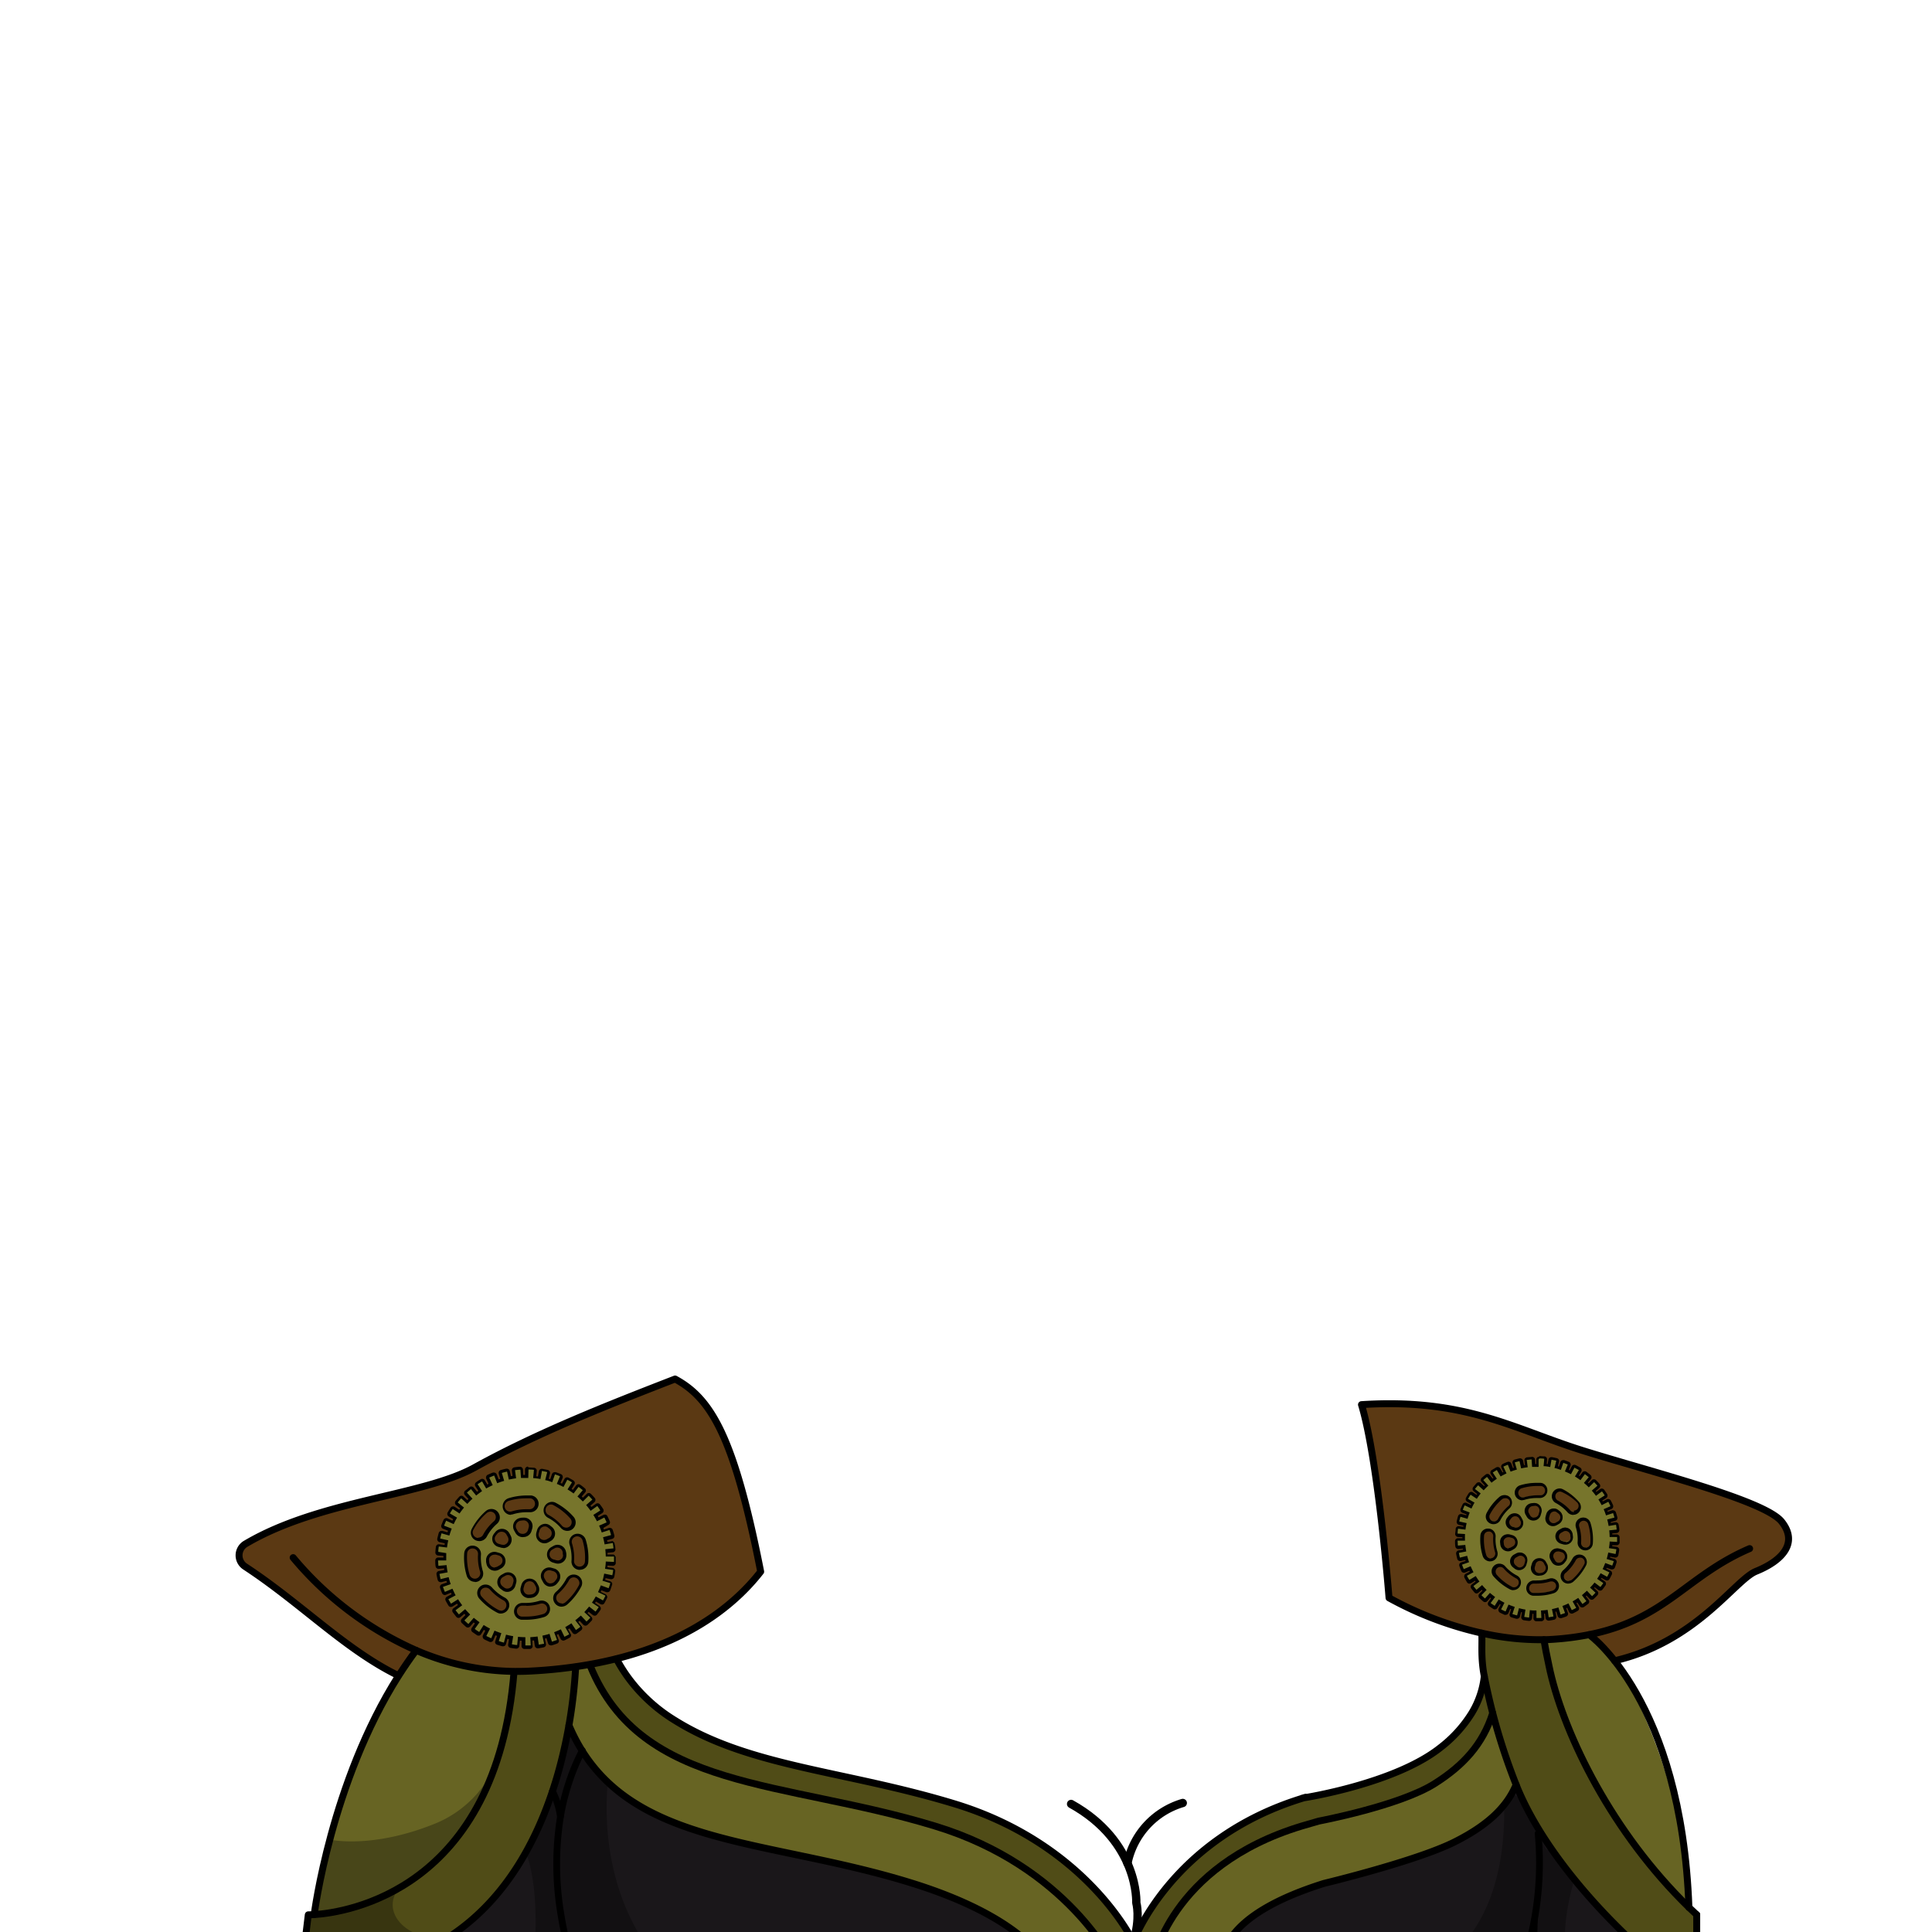<svg xmlns="http://www.w3.org/2000/svg" viewBox="0 0 432 432">
  <defs>
    <style>.GUNDAN_OWL_OUTFIT_GUNDAN_OWL_OUTFIT_51_cls-1{isolation:isolate;}.GUNDAN_OWL_OUTFIT_GUNDAN_OWL_OUTFIT_51_cls-2{fill:#504c17;}.GUNDAN_OWL_OUTFIT_GUNDAN_OWL_OUTFIT_51_cls-3{fill:#5b3913;}.GUNDAN_OWL_OUTFIT_GUNDAN_OWL_OUTFIT_51_cls-4{fill:#676423;}.GUNDAN_OWL_OUTFIT_GUNDAN_OWL_OUTFIT_51_cls-5{fill:#1a171a;}.GUNDAN_OWL_OUTFIT_GUNDAN_OWL_OUTFIT_51_cls-6{opacity:0.3;mix-blend-mode:multiply;}.GUNDAN_OWL_OUTFIT_GUNDAN_OWL_OUTFIT_51_cls-10,.GUNDAN_OWL_OUTFIT_GUNDAN_OWL_OUTFIT_51_cls-7,.GUNDAN_OWL_OUTFIT_GUNDAN_OWL_OUTFIT_51_cls-8{fill:none;stroke:#000;stroke-linecap:round;stroke-linejoin:round;}.GUNDAN_OWL_OUTFIT_GUNDAN_OWL_OUTFIT_51_cls-7{stroke-width:1.55px;}.GUNDAN_OWL_OUTFIT_GUNDAN_OWL_OUTFIT_51_cls-8{stroke-width:1.51px;}.GUNDAN_OWL_OUTFIT_GUNDAN_OWL_OUTFIT_51_cls-9{fill:#77752c;}.GUNDAN_OWL_OUTFIT_GUNDAN_OWL_OUTFIT_51_cls-10{stroke-width:1.86px;}</style>
  </defs>
  <g class="GUNDAN_OWL_OUTFIT_GUNDAN_OWL_OUTFIT_51_cls-1">
    <g id="oufit">
      <path class="GUNDAN_OWL_OUTFIT_GUNDAN_OWL_OUTFIT_51_cls-2" d="M379.39,428.14v11.74h-8.52L369.41,438c-13.05-11.22-25.17-25.73-30.41-39a138.92,138.92,0,0,1-5.23-16c-.78-3-1.39-5.79-1.88-8.24-.87-4.4-.37-7.78-.59-9.64a59.14,59.14,0,0,0,13.92,1.47c.3,1.75.67,3.73,1.15,5.9.09.42.19.84.28,1.29,3.32,14.35,13.8,35.93,31,52.67C378.22,427.06,378.8,427.6,379.39,428.14Z" />
      <path class="GUNDAN_OWL_OUTFIT_GUNDAN_OWL_OUTFIT_51_cls-3" d="M345.22,366.64a59.14,59.14,0,0,1-13.92-1.47,78.89,78.89,0,0,1-20.71-7.88s-2.38-30.71-6.15-43.21c23.22-1.5,34.18,5.5,49.43,10.26s40.69,11.13,44.5,15.89.17,8.75-5.71,11.13c-5.47,2.21-15.87,20.08-40.47,21.22-1.86.08-3.79.07-5.82,0C345.89,370.37,345.52,368.39,345.22,366.64Z" />
      <path class="GUNDAN_OWL_OUTFIT_GUNDAN_OWL_OUTFIT_51_cls-4" d="M361,371.36s15.16,21.3,16.61,55.14c-17.2-16.74-27.68-38.32-31-52.67-.09-.45-1.27-6.39-1.36-6.82,2,.12,8.2-1.76,10.06-1.84Z" />
      <path class="GUNDAN_OWL_OUTFIT_GUNDAN_OWL_OUTFIT_51_cls-4" d="M249.1,439.16v.28l-15.16-.06c-1.09-2.16-6.84-11.05-29.85-18.25-33.54-10.5-65.21-7.8-76.87-35.36a112.5,112.5,0,0,0,1.5-13c1.09-.15,2.15-.33,3.19-.51l.06.33c11.48,28,43.24,25.49,77.05,35.75C238.78,417.32,249.1,439.16,249.1,439.16Z" />
      <path class="GUNDAN_OWL_OUTFIT_GUNDAN_OWL_OUTFIT_51_cls-3" d="M93,369h0c-1.38,1.84-2.68,3.75-3.92,5.68-11.89-5.8-21.73-16.15-34.24-24.36a3,3,0,0,1,.14-5.14c16.56-9.76,39.56-10.62,51.2-17.06,14.18-7.83,30.05-14,44.77-19.76,8.06,4.35,13.2,12.88,19.14,43.07-4.54,5.83-13.9,14.88-32.28,19.48-1.89.47-3.86.9-5.94,1.27-1,.18-2.1.36-3.19.51-3.3.47-6.84.82-10.62,1-1.08.05-2.14.07-3.18.05A57,57,0,0,1,93,369Z" />
      <path class="GUNDAN_OWL_OUTFIT_GUNDAN_OWL_OUTFIT_51_cls-5" d="M370.87,439.87l-20.25-.06-30.06-.11-47.78-.17c.91-1.92-.26-11,23.27-18.4,0,0,20.38-4.9,29.06-9.2,5.06-2.51,8.76-5.27,11.25-8.41a17.62,17.62,0,0,0,1.45-2.11,16.61,16.61,0,0,0,1.19-2.34c.77,1.95,1.61,3.94,2.53,5.94q1,2.28,2.22,4.58l.43.85c.53,1,1.61,1.18,2.19,2.2,0,0,1.8.37.48.71,1.52,2.68,3.72,4.73,5.54,7.34,0,0,.41.11.43.14,4.05,5.85,10.82,12.24,16.59,17.2Z" />
      <path class="GUNDAN_OWL_OUTFIT_GUNDAN_OWL_OUTFIT_51_cls-6" d="M350.62,439.81l-30.06-.11s16.3-6.3,15.78-36.14c0,0,0,0,0,0a4.08,4.08,0,0,1,1.45-2.11c1.19-.66,2.39,1.06,3.72,3.6.7,1.36,1.43,3,2.22,4.58l.43.85c.52,1.06,1.08,2.11,1.67,3.07,0,0,2,.67,2,.7a59.91,59.91,0,0,0,4.08,6.24.47.47,0,0,0,.06.09S348.42,431.3,350.62,439.81Z" />
      <path class="GUNDAN_OWL_OUTFIT_GUNDAN_OWL_OUTFIT_51_cls-4" d="M333.77,383.05a138.92,138.92,0,0,0,5.23,16c-2.11,5.1-6.57,9.22-13.89,12.86-8.68,4.3-29.06,9.2-29.06,9.2-23.53,7.36-22.36,16.48-23.27,18.4l-15.09-.06v-.31s3.68-21.84,33.44-30.87c1.25-.38,2.51-.74,3.76-1.09,0,0,18.06-3.41,25.94-8.4C327.2,394.76,331.56,390.09,333.77,383.05Z" />
      <path class="GUNDAN_OWL_OUTFIT_GUNDAN_OWL_OUTFIT_51_cls-5" d="M233.94,439.38l-86.26-.32-28.35-.1-31.56-.11c14.45-4.19,23.79-13.92,29.82-24.71,5.42-9.66,8.19-20.19,9.62-28.34v0a34.71,34.71,0,0,0,8.71,12.35c16.13,14.63,40.76,14.4,68.15,23C227.1,428.33,232.85,437.22,233.94,439.38Z" />
      <path class="GUNDAN_OWL_OUTFIT_GUNDAN_OWL_OUTFIT_51_cls-2" d="M331.89,374.81c.49,2.45,1.1,5.22,1.88,8.24-2.21,7-6.57,11.71-12.94,15.75-7.88,5-25.94,8.4-25.94,8.4-1.25.35-2.51.71-3.76,1.09-29.76,9-33.44,30.87-33.44,30.87v.31l-8.59,0v-.28S238.78,417.32,209,408.29C175.21,398,143.45,400.51,132,372.54l-.06-.33c2.08-.37,4.05-.8,5.94-1.27a33.5,33.5,0,0,0,3.68,5.56,36.71,36.71,0,0,0,9.43,8.21c16.73,10.42,37.92,11.18,62.35,18.59,29.76,9,40.09,30.88,40.09,30.88s6.81-22.78,36.57-31.81c1.57-.47,0,0,1.57-.42,0,0,20.36-3.08,30.57-11.19a29.06,29.06,0,0,0,7-7.71A19.93,19.93,0,0,0,331.89,374.81Z" />
      <path class="GUNDAN_OWL_OUTFIT_GUNDAN_OWL_OUTFIT_51_cls-2" d="M128.72,372.72a112.5,112.5,0,0,1-1.5,13c-2.49,14.18-9,35.52-26.46,47.09a47.12,47.12,0,0,1-13,6l-20.15-.08,1.29-10.65s.49,0,1.35-.05a45.45,45.45,0,0,0,18.83-5.86l.12-.08a46.17,46.17,0,0,0,17.5-18.25,60,60,0,0,0,4.24-9.8,74.93,74.93,0,0,0,2.62-10.15,97.07,97.07,0,0,0,1.35-10.16h0c1,0,2.1,0,3.18-.05C121.88,373.54,125.42,373.19,128.72,372.72Z" />
      <path class="GUNDAN_OWL_OUTFIT_GUNDAN_OWL_OUTFIT_51_cls-4" d="M114.92,373.76h0a97.07,97.07,0,0,1-1.35,10.16A74.93,74.93,0,0,1,111,394.08a60,60,0,0,1-4.24,9.8,46.17,46.17,0,0,1-17.5,18.25l-.12.08a45.45,45.45,0,0,1-18.83,5.86,141.39,141.39,0,0,1,3.5-16.71c2.79-10.5,7.56-24.34,15.36-36.65,1.24-1.93,2.54-3.84,3.92-5.68h0A57,57,0,0,0,114.92,373.76Z" />
      <path class="GUNDAN_OWL_OUTFIT_GUNDAN_OWL_OUTFIT_51_cls-7" d="M86.63,439.16l1.14-.31c27.42-7.94,36.42-35.82,39.45-53.08a112.5,112.5,0,0,0,1.5-13" />
      <path class="GUNDAN_OWL_OUTFIT_GUNDAN_OWL_OUTFIT_51_cls-7" d="M376,439.88h-5.11l-98.09-.34-15.09-.06-8.59,0-15.16-.06-146.17-.53-20.15-.08,1.29-10.65s.49,0,1.35-.05c7.17-.48,40.69-5.37,44.66-54.3" />
      <path class="GUNDAN_OWL_OUTFIT_GUNDAN_OWL_OUTFIT_51_cls-7" d="M65.55,348.29A75.42,75.42,0,0,0,93,369a57,57,0,0,0,21.88,4.73c1,0,2.1,0,3.18-.05,3.78-.17,7.32-.52,10.62-1,1.09-.15,2.15-.33,3.19-.51,2.08-.37,4.05-.8,5.94-1.27,18.38-4.6,27.74-13.65,32.28-19.48-5.94-30.19-11.08-38.72-19.14-43.07-14.72,5.71-30.59,11.93-44.77,19.76-11.64,6.44-34.64,7.3-51.2,17.06a3,3,0,0,0-.14,5.14c12.51,8.21,22.35,18.56,34.24,24.36" />
      <path class="GUNDAN_OWL_OUTFIT_GUNDAN_OWL_OUTFIT_51_cls-7" d="M127.22,385.77c11.66,27.56,43.33,24.86,76.87,35.36,23,7.2,28.76,16.09,29.85,18.25a4.55,4.55,0,0,1,.23.5" />
      <path class="GUNDAN_OWL_OUTFIT_GUNDAN_OWL_OUTFIT_51_cls-7" d="M249.1,439.16S238.78,417.32,209,408.29C175.21,398,143.45,400.51,132,372.54" />
      <path class="GUNDAN_OWL_OUTFIT_GUNDAN_OWL_OUTFIT_51_cls-7" d="M137.85,370.94a33.5,33.5,0,0,0,3.68,5.56,36.71,36.71,0,0,0,9.43,8.21c16.73,10.42,37.92,11.18,62.35,18.59,29.76,9,40.09,30.88,40.09,30.88" />
      <path class="GUNDAN_OWL_OUTFIT_GUNDAN_OWL_OUTFIT_51_cls-7" d="M272.63,439.88a3.45,3.45,0,0,1,.15-.35c.91-1.92-.26-11,23.27-18.4,0,0,20.38-4.9,29.06-9.2,7.32-3.64,11.78-7.76,13.89-12.86" />
      <path class="GUNDAN_OWL_OUTFIT_GUNDAN_OWL_OUTFIT_51_cls-7" d="M333.77,383.05c-2.21,7-6.57,11.71-12.94,15.75-7.88,5-25.94,8.4-25.94,8.4-1.25.35-2.51.71-3.76,1.09-29.76,9-33.44,30.87-33.44,30.87" />
      <path class="GUNDAN_OWL_OUTFIT_GUNDAN_OWL_OUTFIT_51_cls-7" d="M331.89,374.81a19.93,19.93,0,0,1-2.8,8.24,29.06,29.06,0,0,1-7,7.71C311.9,398.87,291.54,402,291.54,402c-1.57.42,1.57-.47,0,0-29.76,9-38.14,32.23-38.14,32.23" />
      <path class="GUNDAN_OWL_OUTFIT_GUNDAN_OWL_OUTFIT_51_cls-7" d="M345.22,366.64c.3,1.75.67,3.73,1.15,5.9.09.42.19.84.28,1.29,3.32,14.35,13.8,35.93,31,52.67.57.56,1.15,1.1,1.74,1.64" />
      <path class="GUNDAN_OWL_OUTFIT_GUNDAN_OWL_OUTFIT_51_cls-7" d="M70.26,428.07S74,398.53,89.12,374.71c1.24-1.93,2.54-3.84,3.92-5.68" />
      <path class="GUNDAN_OWL_OUTFIT_GUNDAN_OWL_OUTFIT_51_cls-7" d="M391.22,346.27c-14.16,6.09-18.77,15.81-35.88,19.24a62.26,62.26,0,0,1-7.46,1c-.89.07-1.78.12-2.66.13a59.08,59.08,0,0,1-13.92-1.48,78.49,78.49,0,0,1-20.71-7.87s-2.39-30.71-6.16-43.21c23.22-1.5,34.19,5.49,49.44,10.26s40.69,11.12,44.5,15.89.16,8.75-5.72,11.12c-4.75,1.93-13.26,15.73-31.61,20" />
      <path class="GUNDAN_OWL_OUTFIT_GUNDAN_OWL_OUTFIT_51_cls-7" d="M355.35,365.51s20.63,14.59,22.3,61" />
      <path class="GUNDAN_OWL_OUTFIT_GUNDAN_OWL_OUTFIT_51_cls-7" d="M331.3,365.17c.22,1.86-.28,5.24.59,9.64.49,2.45,1.1,5.22,1.88,8.24a138.92,138.92,0,0,0,5.23,16c5.24,13.23,17.36,27.74,30.41,39l1.46,1.84h8.52V428.14" />
      <path class="GUNDAN_OWL_OUTFIT_GUNDAN_OWL_OUTFIT_51_cls-8" d="M130.21,391.43a47.45,47.45,0,0,0-3,7.16,50.72,50.72,0,0,0-1.88,7.57,67.41,67.41,0,0,0,.15,22.23v0A66.24,66.24,0,0,0,128,438.73c.1.29.16.43.16.43" />
      <path class="GUNDAN_OWL_OUTFIT_GUNDAN_OWL_OUTFIT_51_cls-8" d="M125.31,406.16a17.77,17.77,0,0,0-1.78-5.62" />
      <path class="GUNDAN_OWL_OUTFIT_GUNDAN_OWL_OUTFIT_51_cls-8" d="M343.93,410A71.12,71.12,0,0,1,342,434.23c-.56,2.21-1.07,3.78-1.31,4.5" />
      <path class="GUNDAN_OWL_OUTFIT_GUNDAN_OWL_OUTFIT_51_cls-8" d="M343.1,429.3s-.42,7,.54,9.42" />
      <path class="GUNDAN_OWL_OUTFIT_GUNDAN_OWL_OUTFIT_51_cls-9" d="M117.48,368.27a.33.33,0,0,1-.24-.1.32.32,0,0,1-.09-.23v-1.52c-.34,0-.67,0-1-.06l-.16,1.51a.35.35,0,0,1-.12.23.31.31,0,0,1-.21.07h0c-.4,0-.81-.1-1.21-.16a.34.34,0,0,1-.28-.38l.25-1.5-1-.21-.39,1.47a.31.31,0,0,1-.32.24h-.08l-.44-.11-.74-.23a.35.35,0,0,1-.19-.17.31.31,0,0,1,0-.25l.47-1.45-.94-.35-.6,1.4a.34.34,0,0,1-.3.2.28.28,0,0,1-.13,0c-.38-.16-.75-.33-1.12-.52a.33.33,0,0,1-.14-.44l.68-1.35c-.29-.16-.58-.32-.87-.5l-.81,1.28a.33.33,0,0,1-.28.16.41.41,0,0,1-.18-.05c-.34-.22-.68-.45-1-.69a.31.31,0,0,1-.14-.21.36.36,0,0,1,.06-.25l.89-1.24c-.27-.2-.54-.41-.79-.62l-1,1.15a.3.3,0,0,1-.23.11h0a.3.3,0,0,1-.22-.08c-.3-.26-.61-.54-.9-.83a.33.33,0,0,1,0-.47l1-1.07c-.23-.24-.46-.48-.68-.74l-1.15,1a.3.3,0,0,1-.22.08h0a.34.34,0,0,1-.23-.11c-.26-.31-.52-.64-.76-1a.34.34,0,0,1,.07-.47l1.22-.91c-.2-.27-.39-.55-.57-.83l-1.3.8a.33.33,0,0,1-.17,0h-.08a.34.34,0,0,1-.2-.15c-.22-.35-.42-.71-.61-1.07a.36.36,0,0,1,0-.25.35.35,0,0,1,.17-.19l1.33-.72c-.15-.3-.3-.61-.43-.91l-1.4.59-.12,0a.34.34,0,0,1-.31-.21c-.16-.37-.31-.76-.44-1.14a.36.36,0,0,1,0-.25.32.32,0,0,1,.19-.17l1.43-.5c-.1-.32-.19-.64-.28-1l-1.48.37h-.08a.34.34,0,0,1-.32-.25c-.1-.4-.18-.8-.26-1.2a.36.36,0,0,1,.05-.25.37.37,0,0,1,.22-.14l1.49-.28c0-.33-.1-.66-.13-1l-1.55.14a.34.34,0,0,1-.33-.31c0-.4-.06-.81-.07-1.22a.33.33,0,0,1,.32-.34l1.51-.05c0-.32,0-.65,0-1l-1.51-.1a.33.33,0,0,1-.31-.35c0-.41.06-.82.11-1.22a.36.36,0,0,1,.13-.22.31.31,0,0,1,.2-.07l1.56.19c0-.33.1-.66.17-1l-1.49-.33a.34.34,0,0,1-.21-.14.32.32,0,0,1,0-.25c.08-.4.19-.8.3-1.19a.36.36,0,0,1,.16-.22.47.47,0,0,1,.2-.06h.06l1.45.42c.09-.32.2-.63.32-1l-1.41-.54a.39.39,0,0,1-.18-.18.28.28,0,0,1,0-.25c.14-.38.3-.76.47-1.13a.34.34,0,0,1,.3-.19.32.32,0,0,1,.14,0l1.39.63c.15-.3.3-.6.46-.89l-1.32-.76a.34.34,0,0,1-.12-.46c.2-.35.42-.7.64-1a.36.36,0,0,1,.28-.15.3.3,0,0,1,.18.06l1.26.83c.2-.28.39-.55.59-.81l-1.17-.95A.3.3,0,0,1,102,336a.3.3,0,0,1,.07-.24c.25-.32.52-.63.8-.93a.34.34,0,0,1,.23-.11h0a.35.35,0,0,1,.23.09l1.12,1,.71-.71-1-1.12a.41.41,0,0,1-.08-.24.3.3,0,0,1,.11-.23c.3-.28.61-.54.93-.8a.31.31,0,0,1,.21-.07.32.32,0,0,1,.25.12l1,1.18c.26-.2.53-.4.81-.59l-.84-1.26a.33.33,0,0,1,0-.25.32.32,0,0,1,.14-.21c.34-.23.69-.45,1-.65a.33.33,0,0,1,.17,0,.31.31,0,0,1,.28.16l.76,1.31c.29-.16.59-.31.9-.46l-.64-1.38a.31.31,0,0,1,0-.25.35.35,0,0,1,.17-.19c.37-.17.75-.33,1.13-.48a.25.25,0,0,1,.12,0,.34.34,0,0,1,.31.21l.55,1.42q.48-.18,1-.33l-.43-1.46a.33.33,0,0,1,.23-.41c.39-.11.79-.22,1.19-.31h.07a.31.31,0,0,1,.18,0,.29.29,0,0,1,.14.21l.33,1.46,1-.17-.19-1.49a.37.37,0,0,1,.07-.25.3.3,0,0,1,.22-.12c.4-.06.82-.1,1.22-.12h0a.32.32,0,0,1,.33.31l.1,1.52c.28,0,.56,0,.85,0h.16l0-1.53a.33.33,0,0,1,.33-.32h0c.41,0,.82,0,1.23.07a.34.34,0,0,1,.3.36l-.14,1.51c.35,0,.68.08,1,.13l.27-1.49a.38.38,0,0,1,.14-.21.31.31,0,0,1,.19-.06h.06c.4.07.8.16,1.19.25a.41.41,0,0,1,.21.15.39.39,0,0,1,0,.26l-.36,1.46.32.08.64.22.5-1.44a.31.31,0,0,1,.31-.22h.11c.38.14.77.28,1.14.44a.33.33,0,0,1,.18.43l-.58,1.4c.33.14.63.28.92.42l.7-1.33a.33.33,0,0,1,.45-.14c.36.19.72.39,1.06.6a.32.32,0,0,1,.15.21.37.37,0,0,1,0,.25l-.8,1.3c.28.18.56.36.84.56l.91-1.22a.32.32,0,0,1,.21-.13h.05a.37.37,0,0,1,.2.07c.33.24.65.5,1,.76a.33.33,0,0,1,0,.47l-1,1.16c.26.22.51.45.74.68l1.08-1.07a.33.33,0,0,1,.23-.09.33.33,0,0,1,.24.1c.28.29.56.59.83.9a.3.3,0,0,1,.08.24.28.28,0,0,1-.11.22l-1.14,1c.21.25.42.51.62.79l1.23-.89a.35.35,0,0,1,.19-.06.32.32,0,0,1,.27.14c.24.33.47.67.69,1a.31.31,0,0,1,0,.25.34.34,0,0,1-.14.21l-1.29.81c.18.29.34.58.5.88L135,339a.45.45,0,0,1,.16,0,.32.32,0,0,1,.29.18c.19.36.36.73.53,1.1a.39.39,0,0,1,0,.26.32.32,0,0,1-.18.18l-1.37.6.36.94,1.42-.47.11,0a.42.42,0,0,1,.15,0,.3.3,0,0,1,.16.19c.13.39.25.78.35,1.18a.28.28,0,0,1,0,.25.34.34,0,0,1-.2.15l-1.47.39q.12.49.21,1l1.5-.26h.06a.35.35,0,0,1,.19.06.32.32,0,0,1,.13.21c.07.41.13.82.17,1.22a.32.32,0,0,1-.29.36l-1.51.16c0,.35,0,.68.06,1l1.52,0a.33.33,0,0,1,.33.33c0,.4,0,.82,0,1.22a.33.33,0,0,1-.1.23.32.32,0,0,1-.23.09l-1.53-.08c0,.33-.06.66-.1,1l1.51.22a.33.33,0,0,1,.28.37c-.06.41-.13.81-.21,1.21a.34.34,0,0,1-.14.21.32.32,0,0,1-.18.06h-.07l-1.49-.31c-.07.34-.14.66-.23,1l1.44.44a.3.3,0,0,1,.19.16.32.32,0,0,1,0,.25c-.12.39-.25.78-.39,1.16a.33.33,0,0,1-.31.22l-.12,0-1.42-.53c-.12.31-.25.62-.4.93l1.38.65a.33.33,0,0,1,.15.44c-.17.37-.36.74-.56,1.1a.31.31,0,0,1-.2.15l-.09,0a.33.33,0,0,1-.16-.05l-1.33-.73c-.17.3-.34.58-.52.85l1.25.86a.34.34,0,0,1,.09.46c-.23.34-.48.67-.73,1a.32.32,0,0,1-.22.13h0a.37.37,0,0,1-.2-.07l-1.2-.93c-.21.26-.43.51-.65.76l1.1,1a.34.34,0,0,1,.11.23.36.36,0,0,1-.09.24c-.28.29-.57.59-.87.87a.31.31,0,0,1-.23.08.34.34,0,0,1-.24-.1l-1-1.11c-.25.23-.51.45-.76.66l.93,1.2a.32.32,0,0,1-.05.46c-.32.25-.65.5-1,.73a.31.31,0,0,1-.19.06h-.06a.33.33,0,0,1-.21-.14l-.85-1.24c-.28.19-.57.36-.86.53l.74,1.32a.36.36,0,0,1,0,.25.32.32,0,0,1-.16.2c-.35.2-.72.39-1.09.57a.32.32,0,0,1-.14,0l-.11,0a.35.35,0,0,1-.19-.17l-.66-1.37-.93.4.54,1.42a.33.33,0,0,1,0,.26.32.32,0,0,1-.19.17c-.38.14-.77.28-1.16.4h-.09a.32.32,0,0,1-.32-.23l-.45-1.45c-.32.09-.65.18-1,.25l.31,1.48a.31.31,0,0,1,0,.25.31.31,0,0,1-.21.14c-.4.09-.8.16-1.21.22h0a.34.34,0,0,1-.2-.06.36.36,0,0,1-.13-.22l-.22-1.5c-.32,0-.66.07-1,.09l.08,1.52a.36.36,0,0,1-.09.24.38.38,0,0,1-.23.11c-.34,0-.69,0-1,0Zm-.6-9.56a1.54,1.54,0,0,0-1.5,1.12,1.57,1.57,0,0,0,.22,1.35,1.46,1.46,0,0,0,1.08.63l1,0h0a13.45,13.45,0,0,0,3.93-.58,1.58,1.58,0,0,0,1-.93,1.53,1.53,0,0,0-1.43-2.12,1.51,1.51,0,0,0-.48.07,10.54,10.54,0,0,1-3,.46c-.23,0-.46,0-.68,0Zm-8.27-4.08a1.51,1.51,0,0,0-.74.19,1.55,1.55,0,0,0-.77,1.09,1.62,1.62,0,0,0,.38,1.33,13.46,13.46,0,0,0,3.9,3.06,1.53,1.53,0,0,0,.66.16h0a1.57,1.57,0,0,0,1.49-1.15,1.55,1.55,0,0,0-.78-1.8,10.41,10.41,0,0,1-2.94-2.33A1.6,1.6,0,0,0,108.61,354.63Zm19.68-2.29a1.57,1.57,0,0,0-1.38.84,10.24,10.24,0,0,1-2.33,2.95,1.54,1.54,0,0,0-.35,1.93,1.52,1.52,0,0,0,1.35.8,1.64,1.64,0,0,0,1.07-.41,13.46,13.46,0,0,0,3-3.9,1.39,1.39,0,0,0,0-1.24,1.57,1.57,0,0,0-1-.91A1.65,1.65,0,0,0,128.29,352.34Zm-9.86.9a1.53,1.53,0,0,0-1.5,1.13l-.16.56a1.61,1.61,0,0,0,.26,1.39,1.46,1.46,0,0,0,1.16.6h.11l.59-.06a1.6,1.6,0,0,0,1.21-.88,1.51,1.51,0,0,0,0-1.43l-.28-.5A1.52,1.52,0,0,0,118.43,353.24Zm-4.84-1.38a1.49,1.49,0,0,0-.76.2l-.5.28a1.53,1.53,0,0,0-.79,1.2,1.61,1.61,0,0,0,.58,1.38l.46.37a1.47,1.47,0,0,0,.83.27,1.6,1.6,0,0,0,1.52-1.16l.15-.56a1.51,1.51,0,0,0-.24-1.35A1.57,1.57,0,0,0,113.59,351.86Zm9.22-1.07a1.54,1.54,0,0,0-1.33.77,1.52,1.52,0,0,0,0,1.54l.28.5a1.54,1.54,0,0,0,1.36.8h0a1.61,1.61,0,0,0,1.23-.58l.36-.47a1.43,1.43,0,0,0,.19-1.33,1.61,1.61,0,0,0-1.07-1l-.56-.16A1.72,1.72,0,0,0,122.81,350.79Zm-17.15-4.88a1.51,1.51,0,0,0-1.53,1.37,13.44,13.44,0,0,0,.54,4.92,1.59,1.59,0,0,0,1.52,1.14h0a1.46,1.46,0,0,0,.75-.2,1.55,1.55,0,0,0,.71-1.83,10.46,10.46,0,0,1-.43-3.73A1.54,1.54,0,0,0,106.1,346,1.61,1.61,0,0,0,105.66,345.91Zm4.91,1.4a1.59,1.59,0,0,0-1.16.5,1.41,1.41,0,0,0-.39,1.08c0,.2,0,.4.07.59a1.59,1.59,0,0,0,1.56,1.38h0a1.56,1.56,0,0,0,.75-.2l.5-.28a1.55,1.55,0,0,0-.34-2.85l-.56-.16A1.54,1.54,0,0,0,110.57,347.31Zm17.83-3.93a1.57,1.57,0,0,0-.72,1.84,10.22,10.22,0,0,1,.44,3.73,1.55,1.55,0,0,0,1.11,1.61,1.72,1.72,0,0,0,.44.06,1.52,1.52,0,0,0,1.54-1.37,13.42,13.42,0,0,0-.55-4.92,1.57,1.57,0,0,0-1.51-1.14,1.52,1.52,0,0,0-.75.19l-.16-.29Zm-3.71,2.29a1.56,1.56,0,0,0-.75.2l-.5.28a1.55,1.55,0,0,0,.33,2.85l.56.16a1.61,1.61,0,0,0,.44.06,1.56,1.56,0,0,0,1.16-.51,1.43,1.43,0,0,0,.39-1.07c0-.2,0-.4-.07-.59A1.59,1.59,0,0,0,124.69,345.67Zm-12.45-3.54a1.61,1.61,0,0,0-1.23.58c-.12.15-.25.31-.36.47a1.43,1.43,0,0,0-.19,1.33,1.59,1.59,0,0,0,1.07,1l.56.16a1.72,1.72,0,0,0,.44.06h0a1.55,1.55,0,0,0,1.33-.78,1.48,1.48,0,0,0,0-1.53l-.27-.5A1.54,1.54,0,0,0,112.24,342.13Zm9.68-1.16a1.6,1.6,0,0,0-1.51,1.16l-.16.56a1.51,1.51,0,0,0,.25,1.35,1.57,1.57,0,0,0,1.25.63h0a1.6,1.6,0,0,0,.76-.2l.5-.28a1.5,1.5,0,0,0,.78-1.2,1.59,1.59,0,0,0-.57-1.38c-.15-.13-.31-.25-.47-.37A1.44,1.44,0,0,0,121.92,341Zm-12.17-3.3a1.62,1.62,0,0,0-1.06.41,13.53,13.53,0,0,0-3.06,3.9,1.42,1.42,0,0,0,0,1.24,1.58,1.58,0,0,0,1,.9,1.68,1.68,0,0,0,.43.07,1.57,1.57,0,0,0,1.37-.84,10.45,10.45,0,0,1,2.34-3,1.55,1.55,0,0,0,.35-1.93A1.52,1.52,0,0,0,109.75,337.67Zm7.29,1.95a5.9,5.9,0,0,0-.59.06,1.6,1.6,0,0,0-1.21.87,1.53,1.53,0,0,0,0,1.44l.28.5a1.51,1.51,0,0,0,1.35.8,1.54,1.54,0,0,0,1.51-1.13l.16-.56a1.63,1.63,0,0,0-.27-1.4,1.45,1.45,0,0,0-1.15-.59Zm6.26-3.55a1.57,1.57,0,0,0-.71,2.95,10.23,10.23,0,0,1,2.94,2.33,1.59,1.59,0,0,0,1.19.55h0a1.64,1.64,0,0,0,.75-.19,1.55,1.55,0,0,0,.77-1.09,1.62,1.62,0,0,0-.38-1.33,13.46,13.46,0,0,0-3.9-3.06A1.4,1.4,0,0,0,123.3,336.07Zm-5.64-1.38a13.45,13.45,0,0,0-3.93.58,1.58,1.58,0,0,0-1,.93,1.52,1.52,0,0,0,.08,1.33,1.57,1.57,0,0,0,1.83.72,10.16,10.16,0,0,1,3-.46l.68,0h.11a1.54,1.54,0,0,0,1.5-1.12,1.61,1.61,0,0,0-.22-1.35,1.45,1.45,0,0,0-1.09-.63Q118.15,334.69,117.66,334.69Z" />
      <path d="M118.18,328.59c.4,0,.81,0,1.21.07l-.17,1.84a15.14,15.14,0,0,1,1.63.21l.33-1.81c.39.08.79.16,1.18.26l-.45,1.8c.22.05.43.08.64.14s.62.21.93.32l.61-1.75c.38.13.76.27,1.13.42l-.71,1.71a15.51,15.51,0,0,1,1.49.69l.85-1.63q.54.28,1.05.6l-1,1.58c.47.28.92.59,1.36.91l1.1-1.48c.32.23.64.48.95.74l-1.19,1.41c.41.36.82.73,1.2,1.12l1.31-1.3c.28.29.56.58.82.88l-1.39,1.22c.36.41.7.84,1,1.28l1.5-1.08c.23.32.46.66.67,1l-1.56,1c.29.46.56.93.81,1.42l1.65-.84c.18.35.35.72.51,1.09l-1.68.73c.22.5.42,1,.59,1.53l1.74-.57c.13.38.24.76.34,1.15l-1.79.48c.14.52.26,1.06.35,1.6l1.83-.31c.06.39.12.8.16,1.2l-1.83.19c.05.54.09,1.09.1,1.63l1.84,0c0,.4,0,.81,0,1.21l-1.84-.09c0,.54-.08,1.08-.16,1.63l1.83.26c-.06.39-.12.79-.21,1.18l-1.81-.37c-.09.44-.17.88-.3,1.32l-.09.27,1.76.54c-.11.38-.24.76-.38,1.14l-1.74-.64c-.19.51-.4,1-.63,1.51l1.67.79c-.18.36-.36.72-.56,1.07l-1.61-.89c-.27.48-.55.94-.86,1.39l1.52,1c-.22.33-.46.66-.71,1l-1.45-1.13c-.34.43-.7.84-1.07,1.24l1.35,1.26c-.28.29-.56.58-.86.85l-1.26-1.34c-.4.37-.82.73-1.25,1.06l1.14,1.46c-.31.25-.64.49-1,.71l-1-1.5c-.45.31-.91.59-1.39.86l.9,1.6c-.35.2-.71.38-1.07.56l-.81-1.67c-.49.24-1,.45-1.5.65l.65,1.73-1.14.39-.54-1.76c-.53.16-1,.29-1.59.41l.38,1.8-1.19.21-.27-1.83c-.54.08-1.08.13-1.63.16l.1,1.85-1,0h-.2l0-1.85a15.16,15.16,0,0,1-1.64-.09l-.19,1.84c-.39,0-.79-.1-1.19-.16l.3-1.82a15.21,15.21,0,0,1-1.6-.34l-.47,1.78-.42-.11-.73-.23.57-1.76q-.78-.26-1.53-.57l-.73,1.7c-.37-.16-.74-.33-1.1-.51l.83-1.65a15.29,15.29,0,0,1-1.42-.81l-1,1.57c-.34-.22-.68-.44-1-.68l1.08-1.5c-.45-.32-.88-.66-1.29-1l-1.21,1.39c-.3-.26-.6-.53-.89-.81l1.29-1.31c-.39-.39-.76-.79-1.12-1.2l-1.4,1.18c-.25-.3-.51-.62-.75-.94l1.49-1.11c-.33-.44-.64-.89-.92-1.35l-1.58,1c-.21-.34-.41-.69-.6-1l1.63-.87c-.26-.48-.49-1-.71-1.48l-1.69.71c-.16-.36-.3-.74-.44-1.12l1.74-.61c-.18-.52-.33-1-.46-1.57l-1.8.45c-.09-.39-.18-.79-.25-1.18l1.82-.34c-.1-.54-.18-1.08-.23-1.62l-1.84.17c0-.4-.06-.81-.07-1.21l1.83,0c0-.55,0-1.09,0-1.64L98,347c0-.4.06-.8.11-1.2l1.84.23c.07-.54.16-1.07.28-1.61l-1.81-.4q.14-.58.3-1.17v0l1.76.51a15.89,15.89,0,0,1,.53-1.56l-1.72-.66c.15-.38.31-.75.47-1.11l1.69.77c.23-.5.48-1,.75-1.45l-1.6-.93q.3-.53.63-1l1.53,1a15.9,15.9,0,0,1,1-1.32l-1.42-1.15c.25-.31.51-.62.78-.92l1.37,1.25c.37-.4.75-.79,1.16-1.16l-1.25-1.37c.3-.27.6-.53.92-.78l1.15,1.44c.43-.35.87-.67,1.32-1l-1-1.54c.34-.22.68-.43,1-.63l.92,1.59c.47-.27,1-.52,1.46-.75l-.78-1.68c.36-.17.74-.33,1.11-.47l.67,1.72c.51-.2,1-.37,1.56-.53l-.52-1.77c.39-.11.78-.22,1.17-.3l.4,1.79c.53-.12,1.07-.22,1.62-.29l-.24-1.82c.4-.05.8-.09,1.2-.11l.13,1.85c.38,0,.76,0,1.15,0h.48l.05-1.86m-4,10.06a2,2,0,0,0,.58-.09,10.38,10.38,0,0,1,3-.44l.66,0h.13a1.88,1.88,0,0,0,1.82-1.36h0a1.87,1.87,0,0,0-1.6-2.39c-.34,0-.68,0-1,0a13.94,13.94,0,0,0-4,.6,1.91,1.91,0,0,0-1.13,2.74h0a1.87,1.87,0,0,0,1.64,1m12.59,3.58a1.85,1.85,0,0,0,.9-.23h0a1.91,1.91,0,0,0,.48-2.93,13.83,13.83,0,0,0-4-3.13,1.7,1.7,0,0,0-.81-.2,1.91,1.91,0,0,0-1.81,1.39h0a1.88,1.88,0,0,0,.94,2.18,9.86,9.86,0,0,1,2.85,2.26,1.93,1.93,0,0,0,1.45.66m-19.68,2.29a1.92,1.92,0,0,0,1.67-1,10,10,0,0,1,2.25-2.85,1.87,1.87,0,0,0,.43-2.34h0a1.85,1.85,0,0,0-1.65-1,1.94,1.94,0,0,0-1.28.49,13.78,13.78,0,0,0-3.13,4,1.86,1.86,0,0,0,1.19,2.62h0a2.24,2.24,0,0,0,.51.07m9.85-.9a1.88,1.88,0,0,0,1.83-1.37l.16-.56a1.89,1.89,0,0,0-1.74-2.41H117c-.21,0-.41,0-.62.06a1.91,1.91,0,0,0-1.42,2.8l.28.5a1.86,1.86,0,0,0,1.64,1m4.85,1.38a1.86,1.86,0,0,0,.92-.24l.5-.28a1.9,1.9,0,0,0,.26-3.13c-.15-.13-.32-.26-.48-.38a1.8,1.8,0,0,0-1-.33,1.93,1.93,0,0,0-1.83,1.39l-.16.56a1.9,1.9,0,0,0,1.82,2.41m-9.22,1.07a1.89,1.89,0,0,0,1.63-2.81l-.27-.5a1.89,1.89,0,0,0-1.65-1,1.92,1.92,0,0,0-1.48.7c-.13.16-.26.32-.38.49a1.86,1.86,0,0,0,1.06,2.85l.56.16a2,2,0,0,0,.53.07M129.67,351a1.85,1.85,0,0,0,1.87-1.68,13.73,13.73,0,0,0-.56-5,1.91,1.91,0,0,0-1.83-1.37,1.86,1.86,0,0,0-.91.23h0a1.89,1.89,0,0,0-.87,2.22,10.2,10.2,0,0,1,.42,3.62,1.86,1.86,0,0,0,1.35,1.94h0a1.86,1.86,0,0,0,.52.07m-4.91-1.4a1.86,1.86,0,0,0,1.89-1.94c0-.2,0-.41-.07-.61a1.92,1.92,0,0,0-1.89-1.66,1.82,1.82,0,0,0-.91.24l-.5.28a1.89,1.89,0,0,0,.4,3.46l.56.16a1.91,1.91,0,0,0,.52.07m-18.57,4.12a1.8,1.8,0,0,0,.91-.24h0a1.89,1.89,0,0,0,.87-2.21,10.23,10.23,0,0,1-.42-3.62,1.89,1.89,0,0,0-1.35-2h0a1.93,1.93,0,0,0-.53-.07,1.84,1.84,0,0,0-1.86,1.67,13.79,13.79,0,0,0,.56,5.05,1.92,1.92,0,0,0,1.83,1.37m4.46-2.48a1.94,1.94,0,0,0,.91-.24l.5-.28a1.88,1.88,0,0,0-.41-3.46l-.55-.16a2,2,0,0,0-.53-.08,1.86,1.86,0,0,0-1.88,1.95c0,.2,0,.41.07.61a1.92,1.92,0,0,0,1.89,1.66m12.45,3.54a1.92,1.92,0,0,0,1.48-.7c.13-.16.26-.32.38-.49a1.87,1.87,0,0,0-1.06-2.85l-.56-.16a2,2,0,0,0-.53-.08,1.9,1.9,0,0,0-1.64,2.81l.28.5a1.88,1.88,0,0,0,1.65,1m-9.69,1.16a1.91,1.91,0,0,0,1.83-1.4l.16-.56a1.87,1.87,0,0,0-2.73-2.16l-.5.28a1.9,1.9,0,0,0-.27,3.13l.49.37a1.73,1.73,0,0,0,1,.34m12.17,3.3a2,2,0,0,0,1.29-.49,14,14,0,0,0,3.13-4,1.86,1.86,0,0,0-1.19-2.62h0a1.79,1.79,0,0,0-.51-.07,1.89,1.89,0,0,0-1.67,1,10.13,10.13,0,0,1-2.26,2.85,1.88,1.88,0,0,0-.42,2.34h0a1.87,1.87,0,0,0,1.64,1m-7.39-1.94h.13c.21,0,.41,0,.61-.06a1.9,1.9,0,0,0,1.42-2.8l-.27-.5a1.89,1.89,0,0,0-3.47.4l-.16.56a1.88,1.88,0,0,0,1.74,2.41M112,360.79a1.91,1.91,0,0,0,1.81-1.39h0a1.89,1.89,0,0,0-.94-2.17,10.4,10.4,0,0,1-2.86-2.26,1.9,1.9,0,0,0-1.44-.66,1.85,1.85,0,0,0-.9.23,1.91,1.91,0,0,0-.48,2.93,13.83,13.83,0,0,0,4,3.13,1.68,1.68,0,0,0,.81.2m5.63-2.38-.66,0h-.13a1.88,1.88,0,0,0-1.82,1.36h0a1.87,1.87,0,0,0,1.6,2.4q.51,0,1,0a13.87,13.87,0,0,0,4-.59,1.91,1.91,0,0,0,1.14-2.75,1.87,1.87,0,0,0-1.64-.95,2.25,2.25,0,0,0-.58.08,10.09,10.09,0,0,1-3,.45m.51-30.48a.63.63,0,0,0-.45.18.64.64,0,0,0-.21.46l0,1.21h-.38l-.07-1.2a.73.73,0,0,0-.23-.45.65.65,0,0,0-.44-.16h0c-.41,0-.83.06-1.24.12a.66.66,0,0,0-.58.74l.16,1.17-.37.07-.26-1.16a.67.67,0,0,0-.65-.52l-.14,0c-.41.09-.82.2-1.21.31a.67.67,0,0,0-.46.82l.34,1.15-.36.12-.43-1.11a.65.65,0,0,0-.36-.37.58.58,0,0,0-.26-.05.64.64,0,0,0-.24,0c-.39.15-.77.32-1.15.49a.65.65,0,0,0-.34.37.69.69,0,0,0,0,.51l.5,1.08L109,332l-.6-1a.65.65,0,0,0-.57-.33.69.69,0,0,0-.34.09c-.35.21-.71.43-1,.66a.66.66,0,0,0-.19.92l.66,1-.3.22-.75-.93a.65.65,0,0,0-.51-.24.71.71,0,0,0-.42.14c-.32.26-.64.54-1,.81a.68.68,0,0,0-.21.46.65.65,0,0,0,.17.48l.81.89-.26.26-.89-.81a.66.66,0,0,0-.45-.17h0a.69.69,0,0,0-.46.22c-.28.3-.55.62-.81.94a.66.66,0,0,0,.1.93l.92.74-.22.31-1-.66a.72.72,0,0,0-.37-.11.68.68,0,0,0-.55.3c-.23.34-.45.7-.66,1.06a.62.62,0,0,0-.06.5.66.66,0,0,0,.3.41l1,.6-.18.33-1.09-.51a.67.67,0,0,0-.28-.06.71.71,0,0,0-.6.39c-.17.37-.33.76-.48,1.15a.62.62,0,0,0,0,.5.65.65,0,0,0,.36.35l1.11.43-.12.36-1.14-.33-.18,0a.67.67,0,0,0-.64.48c-.12.45-.23.85-.32,1.26a.68.68,0,0,0,.51.79l1.17.26-.06.36-1.19-.15h-.09a.65.65,0,0,0-.65.58c-.06.41-.1.82-.12,1.24a.66.66,0,0,0,.62.7l1.18.08c0,.12,0,.25,0,.37l-1.18,0a.65.65,0,0,0-.64.68c0,.42,0,.84.07,1.25a.66.66,0,0,0,.66.6h.06l1.2-.11c0,.12,0,.24,0,.37l-1.18.22a.66.66,0,0,0-.43.27.64.64,0,0,0-.1.5c.07.41.16.82.26,1.22a.67.67,0,0,0,.64.5l.17,0,1.15-.29c0,.12.08.24.11.36l-1.13.39a.67.67,0,0,0-.4.85c.13.39.28.78.44,1.16a.69.69,0,0,0,.37.36.7.7,0,0,0,.25.05.74.74,0,0,0,.25-.05l1.1-.47c.05.12.11.23.16.34l-1.05.56a.66.66,0,0,0-.27.9c.19.37.4.73.61,1.08a.68.68,0,0,0,.42.3l.15,0a.74.74,0,0,0,.35-.1l1-.63.21.31-1,.72a.66.66,0,0,0-.14.93c.25.33.51.65.78,1a.64.64,0,0,0,.45.23h0a.66.66,0,0,0,.43-.15l.91-.77a3.33,3.33,0,0,0,.25.28l-.83.84a.7.7,0,0,0-.19.47.67.67,0,0,0,.2.47c.3.29.6.57.92.84a.65.65,0,0,0,.43.17.67.67,0,0,0,.5-.23l.79-.91.29.23-.7,1a.71.71,0,0,0-.12.49.66.66,0,0,0,.27.43c.34.24.69.48,1,.7a.71.71,0,0,0,.35.1l.15,0a.64.64,0,0,0,.41-.29l.63-1,.33.18-.54,1.07a.67.67,0,0,0,0,.5.69.69,0,0,0,.34.39c.37.19.75.36,1.12.53a.86.86,0,0,0,.27.05.65.65,0,0,0,.6-.4l.48-1.1.35.13-.37,1.14a.65.65,0,0,0,0,.51.64.64,0,0,0,.38.32c.25.09.5.16.75.23a3.74,3.74,0,0,0,.45.12.45.45,0,0,0,.16,0,.67.67,0,0,0,.34-.09.66.66,0,0,0,.3-.41l.31-1.15.36.08-.19,1.17a.69.69,0,0,0,.11.5.67.67,0,0,0,.43.26c.41.07.83.13,1.24.17h.06a.64.64,0,0,0,.42-.15.61.61,0,0,0,.24-.44l.13-1.2.37,0v1.19a.65.65,0,0,0,.65.67h.21l1,0a.67.67,0,0,0,.46-.22.65.65,0,0,0,.17-.48l-.06-1.19.37,0,.17,1.19a.67.67,0,0,0,.26.43.64.64,0,0,0,.4.13h.09c.41-.06.82-.14,1.23-.22a.69.69,0,0,0,.42-.29.62.62,0,0,0,.09-.5l-.24-1.16.36-.1.35,1.14a.64.64,0,0,0,.33.39.55.55,0,0,0,.31.08.63.63,0,0,0,.19,0c.4-.12.79-.25,1.18-.4a.64.64,0,0,0,.37-.35.67.67,0,0,0,0-.5l-.42-1.13.34-.14.52,1.08a.68.68,0,0,0,.6.37.59.59,0,0,0,.29-.07c.37-.17.74-.37,1.1-.57a.67.67,0,0,0,.32-.4.72.72,0,0,0-.06-.5l-.58-1,.32-.19.67,1a.68.68,0,0,0,.42.28h.12a.64.64,0,0,0,.38-.12c.34-.24.68-.48,1-.74a.67.67,0,0,0,.12-.93l-.74-.94.28-.25.82.88a.66.66,0,0,0,.48.21.67.67,0,0,0,.46-.18c.3-.29.6-.59.88-.89a.65.65,0,0,0,0-.93l-.87-.82.24-.28.94.73a.68.68,0,0,0,.41.14h.08a.62.62,0,0,0,.44-.25c.26-.32.51-.66.74-1a.66.66,0,0,0-.17-.92l-1-.68.19-.32,1,.58a.62.62,0,0,0,.32.09.63.63,0,0,0,.19,0,.67.67,0,0,0,.39-.31q.31-.56.57-1.11a.67.67,0,0,0-.31-.89l-1.08-.51.15-.35,1.12.42a.59.59,0,0,0,.23,0,.71.71,0,0,0,.28-.06.65.65,0,0,0,.34-.37c.14-.39.28-.79.4-1.18a.7.7,0,0,0,0-.51.71.71,0,0,0-.4-.32l-1.13-.34.09-.37,1.16.24.14,0a.66.66,0,0,0,.64-.53c.09-.41.16-.82.22-1.23a.66.66,0,0,0-.57-.75l-1.18-.17,0-.37,1.2.06h0a.66.66,0,0,0,.45-.17.67.67,0,0,0,.22-.46c0-.42,0-.84,0-1.25a.66.66,0,0,0-.66-.65h-1.2l0-.37,1.19-.13a.65.65,0,0,0,.59-.72c0-.41-.1-.83-.17-1.24a.67.67,0,0,0-.65-.55H137l-1.19.2c0-.13-.05-.25-.08-.37l1.16-.31a.64.64,0,0,0,.41-.31.62.62,0,0,0,.06-.5c-.1-.4-.22-.8-.35-1.19a.66.66,0,0,0-.63-.46.52.52,0,0,0-.21,0l-1.12.37c-.05-.12-.09-.24-.14-.35L136,341a.66.66,0,0,0,.34-.87c-.16-.37-.34-.75-.53-1.12a.64.64,0,0,0-.39-.33l-.2,0a.67.67,0,0,0-.31.07l-1.06.54-.19-.32,1-.64a.67.67,0,0,0,.21-.92c-.22-.35-.46-.69-.7-1a.67.67,0,0,0-.92-.15l-1,.7-.23-.29.9-.79a.66.66,0,0,0,.06-.93c-.27-.31-.55-.62-.85-.91a.65.65,0,0,0-.93,0l-.85.84-.28-.26.77-.91a.64.64,0,0,0-.08-.93c-.31-.27-.64-.53-1-.78a.73.73,0,0,0-.4-.13.68.68,0,0,0-.53.27l-.72,1a3.28,3.28,0,0,0-.31-.2l.63-1a.67.67,0,0,0,.08-.5.7.7,0,0,0-.3-.41c-.36-.22-.72-.42-1.09-.62a.67.67,0,0,0-.31-.07.65.65,0,0,0-.58.35l-.56,1.05-.34-.15.46-1.1a.67.67,0,0,0-.36-.87c-.38-.16-.77-.31-1.17-.44a.78.78,0,0,0-.21,0,.73.73,0,0,0-.29.07.67.67,0,0,0-.34.38l-.38,1.12-.35-.11h0l.28-1.15a.66.66,0,0,0-.49-.8c-.4-.1-.81-.18-1.21-.26h-.12a.64.64,0,0,0-.38.12.66.66,0,0,0-.27.43l-.22,1.16-.37-.05.11-1.18a.67.67,0,0,0-.61-.72c-.41,0-.82-.06-1.24-.07Zm-4,10.06a1.21,1.21,0,0,1-1.13-1.66,1.26,1.26,0,0,1,.82-.74,13.06,13.06,0,0,1,3.83-.57c.32,0,.65,0,1,0a1.1,1.1,0,0,1,.83.49,1.23,1.23,0,0,1-1,1.95h-.09l-.7,0a10.88,10.88,0,0,0-3.15.47,1.21,1.21,0,0,1-.38.06Zm12.59,3.58a1.26,1.26,0,0,1-1-.44,10.59,10.59,0,0,0-3-2.4,1.21,1.21,0,0,1-.61-1.41,1.24,1.24,0,0,1,1.17-.92,1.06,1.06,0,0,1,.5.12,13.18,13.18,0,0,1,3.81,3,1.23,1.23,0,0,1,.3,1.05,1.18,1.18,0,0,1-.61.86,1.16,1.16,0,0,1-.57.15Zm-19.68,2.28a1.24,1.24,0,0,1-.33,0,1.28,1.28,0,0,1-.82-.72,1.08,1.08,0,0,1,0-1,12.81,12.81,0,0,1,3-3.8,1.29,1.29,0,0,1,.84-.33,1.2,1.2,0,0,1,1.07.63,1.22,1.22,0,0,1-.28,1.52,10.59,10.59,0,0,0-2.41,3,1.22,1.22,0,0,1-1.08.66Zm9.85-.89a1.19,1.19,0,0,1-1.06-.63l-.28-.5a1.19,1.19,0,0,1,0-1.13,1.26,1.26,0,0,1,1-.69,5.23,5.23,0,0,1,.57-.06h.08a1.13,1.13,0,0,1,.89.46,1.26,1.26,0,0,1,.21,1.11l-.16.56a1.21,1.21,0,0,1-1.19.89Zm4.85,1.38a1.27,1.27,0,0,1-1-.5,1.21,1.21,0,0,1-.19-1.06l.16-.56a1.27,1.27,0,0,1,1.19-.92,1,1,0,0,1,.64.21l.45.35a1.26,1.26,0,0,1,.45,1.1,1.18,1.18,0,0,1-.61.94l-.5.28a1.23,1.23,0,0,1-.6.16Zm-9.22,1.07a1.48,1.48,0,0,1-.35-.05l-.56-.16a1.25,1.25,0,0,1-.84-.8,1.08,1.08,0,0,1,.14-1c.11-.15.22-.3.35-.45a1.27,1.27,0,0,1,1-.46,1.22,1.22,0,0,1,1.07.63l.28.5a1.22,1.22,0,0,1,0,1.21,1.24,1.24,0,0,1-1,.61Zm17.14,4.88a1.33,1.33,0,0,1-.34-.05,1.22,1.22,0,0,1-.88-1.27,10.69,10.69,0,0,0-.45-3.85,1.21,1.21,0,0,1,1.15-1.6,1.26,1.26,0,0,1,1.2.9,13.25,13.25,0,0,1,.53,4.81,1.19,1.19,0,0,1-1.21,1.06Zm-4.91-1.4a1.4,1.4,0,0,1-.34-.05l-.56-.16a1.18,1.18,0,0,1-.88-1,1.2,1.2,0,0,1,.62-1.21l.5-.28a1.16,1.16,0,0,1,.59-.16,1.25,1.25,0,0,1,1.23,1.09c0,.19,0,.38.07.57a1.12,1.12,0,0,1-.3.83,1.3,1.3,0,0,1-.93.4ZM106.19,353a1.26,1.26,0,0,1-1.2-.9,13.27,13.27,0,0,1-.53-4.81,1.19,1.19,0,0,1,1.2-1.06,1.34,1.34,0,0,1,.35.05,1.22,1.22,0,0,1,.88,1.27,10.47,10.47,0,0,0,.45,3.85,1.23,1.23,0,0,1-.56,1.44,1.16,1.16,0,0,1-.59.16Zm4.46-2.48a1.27,1.27,0,0,1-1.24-1.09l-.06-.57a1.08,1.08,0,0,1,.3-.83,1.24,1.24,0,0,1,.92-.4,1.27,1.27,0,0,1,.34,0l.56.16a1.19,1.19,0,0,1,.89,1,1.21,1.21,0,0,1-.63,1.21l-.49.28a1.27,1.27,0,0,1-.59.16Zm12.45,3.54a1.22,1.22,0,0,1-1.07-.63l-.28-.5a1.22,1.22,0,0,1,1.06-1.82,1.1,1.1,0,0,1,.35.05l.56.16a1.25,1.25,0,0,1,.84.8,1.06,1.06,0,0,1-.14,1,5.37,5.37,0,0,1-.35.45,1.25,1.25,0,0,1-1,.47Zm-9.69,1.15a1,1,0,0,1-.63-.2,5.37,5.37,0,0,1-.45-.35,1.27,1.27,0,0,1-.46-1.1,1.2,1.2,0,0,1,.62-.94l.5-.28a1.17,1.17,0,0,1,.6-.16,1.21,1.21,0,0,1,1,.5,1.18,1.18,0,0,1,.2,1.06l-.16.56a1.27,1.27,0,0,1-1.2.91Zm12.17,3.3a1.18,1.18,0,0,1-1.06-.62,1.21,1.21,0,0,1,.28-1.52,11.09,11.09,0,0,0,2.41-3,1.22,1.22,0,0,1,1.08-.67,1.26,1.26,0,0,1,.33.05,1.3,1.3,0,0,1,.82.72,1.11,1.11,0,0,1,0,1,13.11,13.11,0,0,1-3,3.8,1.28,1.28,0,0,1-.85.32Zm-7.39-1.94a1.09,1.09,0,0,1-.89-.46,1.24,1.24,0,0,1-.21-1.1l.16-.56a1.23,1.23,0,0,1,2.25-.26l.28.5a1.25,1.25,0,0,1-.94,1.82,5.51,5.51,0,0,1-.57.06ZM112,360.13a1,1,0,0,1-.51-.13,13.07,13.07,0,0,1-3.8-3,1.24,1.24,0,0,1-.3-1,1.19,1.19,0,0,1,1.18-1,1.27,1.27,0,0,1,1,.44,10.68,10.68,0,0,0,3,2.4,1.21,1.21,0,0,1,.62,1.41,1.24,1.24,0,0,1-1.17.92Zm5.63-1.06a10.81,10.81,0,0,0,3.14-.47,1.32,1.32,0,0,1,.39-.06,1.2,1.2,0,0,1,1.06.62,1.16,1.16,0,0,1,.06,1,1.24,1.24,0,0,1-.81.74,13.06,13.06,0,0,1-3.83.57c-.32,0-.65,0-1,0a1.12,1.12,0,0,1-.84-.49,1.29,1.29,0,0,1-.18-1.06,1.22,1.22,0,0,1,1.19-.89H117l.71,0Z" />
      <path class="GUNDAN_OWL_OUTFIT_GUNDAN_OWL_OUTFIT_51_cls-9" d="M343.57,362.09a.33.33,0,0,1-.33-.33l0-1.35-.85-.05-.14,1.34a.3.3,0,0,1-.12.22.32.32,0,0,1-.21.08h0l-1.1-.15a.36.36,0,0,1-.21-.13.37.37,0,0,1-.06-.25l.22-1.32-.83-.19-.34,1.31a.35.35,0,0,1-.16.2.29.29,0,0,1-.16,0h-.09l-.39-.11-.67-.2a.36.36,0,0,1-.2-.16.39.39,0,0,1,0-.26l.42-1.28-.79-.3-.54,1.24a.33.33,0,0,1-.3.2.28.28,0,0,1-.13,0c-.34-.15-.68-.3-1-.47a.35.35,0,0,1-.17-.19.39.39,0,0,1,0-.26l.61-1.19c-.25-.13-.49-.27-.74-.42l-.72,1.13a.32.32,0,0,1-.21.15h-.07a.41.41,0,0,1-.18-.05l-.92-.62a.32.32,0,0,1-.13-.22.27.27,0,0,1,.06-.24l.78-1.1c-.23-.17-.45-.35-.67-.53l-.88,1a.3.3,0,0,1-.23.11h0a.31.31,0,0,1-.22-.09q-.42-.36-.81-.75a.3.3,0,0,1-.1-.23.34.34,0,0,1,.09-.24l.94-.95c-.2-.2-.39-.41-.58-.62l-1,.86a.34.34,0,0,1-.22.07h0a.34.34,0,0,1-.23-.11c-.24-.28-.47-.58-.69-.87a.34.34,0,0,1,.07-.47l1.08-.8c-.17-.23-.33-.47-.48-.71l-1.15.71a.41.41,0,0,1-.17,0,.35.35,0,0,1-.29-.16c-.19-.32-.38-.64-.55-1a.33.33,0,0,1,.14-.45l1.18-.63c-.13-.26-.25-.51-.36-.77l-1.24.52a.31.31,0,0,1-.13,0l-.12,0A.32.32,0,0,1,327,351c-.14-.35-.27-.69-.39-1a.33.33,0,0,1,.2-.42l1.27-.45c-.09-.26-.17-.54-.25-.81l-1.3.32h-.08a.34.34,0,0,1-.17-.05.3.3,0,0,1-.15-.2c-.09-.36-.17-.73-.24-1.09a.34.34,0,0,1,.27-.39l1.32-.24-.12-.85-1.37.13a.33.33,0,0,1-.33-.3c0-.37-.05-.75-.06-1.12a.26.26,0,0,1,.09-.23.34.34,0,0,1,.23-.11l1.33,0c0-.27,0-.55,0-.85l-1.33-.08a.33.33,0,0,1-.32-.35c0-.37.06-.74.11-1.11a.32.32,0,0,1,.13-.22.29.29,0,0,1,.2-.07l1.38.17c0-.28.09-.56.14-.84l-1.31-.29a.3.3,0,0,1-.21-.15A.31.31,0,0,1,326,340c.08-.35.17-.72.27-1.07a.38.38,0,0,1,.17-.22.47.47,0,0,1,.19-.06h.07l1.28.37c.08-.27.17-.53.27-.81l-1.24-.48a.34.34,0,0,1-.19-.18.36.36,0,0,1,0-.25c.13-.35.28-.69.43-1a.34.34,0,0,1,.19-.18l.11,0a.32.32,0,0,1,.14,0l1.23.57c.12-.26.25-.51.39-.76l-1.17-.67a.37.37,0,0,1-.16-.21.32.32,0,0,1,0-.25c.18-.32.38-.64.58-.94a.33.33,0,0,1,.28-.15.37.37,0,0,1,.18.05l1.12.74c.17-.24.33-.47.5-.69l-1-.83a.34.34,0,0,1,0-.47q.34-.44.72-.84a.3.3,0,0,1,.23-.11h0a.35.35,0,0,1,.22.08l1,.91.6-.6-.91-1a.34.34,0,0,1,0-.47c.28-.25.56-.5.85-.73a.38.38,0,0,1,.21-.07h0a.3.3,0,0,1,.22.12l.84,1c.24-.18.46-.35.69-.5l-.74-1.12a.34.34,0,0,1,.09-.46c.31-.21.63-.4.95-.59a.32.32,0,0,1,.16,0,.34.34,0,0,1,.29.16l.67,1.16.76-.39L336,327.9a.34.34,0,0,1,.17-.44c.33-.15.67-.3,1-.44l.12,0a.31.31,0,0,1,.13,0,.32.32,0,0,1,.18.18l.49,1.26.81-.28-.38-1.29a.35.35,0,0,1,0-.25.29.29,0,0,1,.2-.16c.35-.1.72-.2,1.08-.28h.07a.41.41,0,0,1,.18.05.38.38,0,0,1,.14.21l.29,1.3.84-.14-.17-1.33a.36.36,0,0,1,.07-.24.36.36,0,0,1,.22-.13c.37,0,.74-.08,1.11-.1h0a.32.32,0,0,1,.33.3l.09,1.35.73,0h.12l0-1.35a.35.35,0,0,1,.1-.24.39.39,0,0,1,.23-.09h0c.37,0,.74,0,1.11.07a.34.34,0,0,1,.23.11.37.37,0,0,1,.07.25l-.12,1.33.85.11.24-1.31a.3.3,0,0,1,.14-.22.29.29,0,0,1,.18-.05H347c.36.07.72.14,1.08.23a.33.33,0,0,1,.24.4L348,328l.27.07c.19.05.37.12.55.18l.44-1.27a.35.35,0,0,1,.17-.19.32.32,0,0,1,.14,0h.11c.35.12.7.26,1,.4a.33.33,0,0,1,.18.43l-.52,1.24c.28.12.53.23.78.36l.62-1.19a.34.34,0,0,1,.29-.17.29.29,0,0,1,.16,0c.33.17.65.35,1,.54a.35.35,0,0,1,.11.46l-.7,1.15c.23.15.47.31.7.48l.81-1.09a.33.33,0,0,1,.26-.13.31.31,0,0,1,.2.07q.45.33.87.69a.3.3,0,0,1,.12.22.3.3,0,0,1-.08.24l-.86,1c.21.19.42.38.62.58l1-.94a.29.29,0,0,1,.23-.1h0a.35.35,0,0,1,.24.1c.26.26.51.54.75.81a.33.33,0,0,1,.08.25.29.29,0,0,1-.11.22l-1,.88.53.67,1.09-.78a.28.28,0,0,1,.19-.07.33.33,0,0,1,.27.14c.22.3.43.61.62.92a.34.34,0,0,1-.1.46l-1.14.72c.15.24.29.49.42.74l1.2-.61a.28.28,0,0,1,.15,0,.22.22,0,0,1,.11,0,.3.3,0,0,1,.19.16c.17.33.33.67.48,1a.36.36,0,0,1,0,.25.32.32,0,0,1-.18.18l-1.22.54c.11.26.21.52.31.79l1.26-.42h.11a.4.4,0,0,1,.15,0,.33.33,0,0,1,.16.19c.12.35.23.71.32,1.07a.32.32,0,0,1-.23.4l-1.31.35c.07.28.13.56.18.83l1.33-.22h.06a.32.32,0,0,1,.32.28c.06.36.12.74.15,1.1a.33.33,0,0,1-.29.37l-1.34.14c0,.29.05.57.06.85l1.34,0a.33.33,0,0,1,.23.1.29.29,0,0,1,.1.23c0,.37,0,.74,0,1.11a.3.3,0,0,1-.11.23.31.31,0,0,1-.22.09l-1.36-.07c0,.28-.05.56-.08.85l1.33.19a.32.32,0,0,1,.28.37c-.05.37-.11.74-.19,1.1a.31.31,0,0,1-.14.21.29.29,0,0,1-.18.05h-.07l-1.32-.27c-.06.28-.12.56-.19.83l1.27.38a.33.33,0,0,1,.22.42c-.1.35-.22.7-.35,1.05a.34.34,0,0,1-.31.22l-.12,0-1.26-.47q-.15.39-.33.78l1.21.58a.32.32,0,0,1,.17.19.33.33,0,0,1,0,.26c-.16.33-.33.66-.51,1a.32.32,0,0,1-.29.17.32.32,0,0,1-.16,0l-1.18-.65c-.14.25-.29.49-.44.72l1.11.76a.33.33,0,0,1,.08.46c-.2.31-.43.61-.65.9a.36.36,0,0,1-.22.13h0a.31.31,0,0,1-.21-.07l-1.06-.82c-.17.21-.36.43-.55.64l1,.92a.33.33,0,0,1,0,.47c-.25.27-.51.53-.78.79a.35.35,0,0,1-.23.09.32.32,0,0,1-.24-.11l-.93-1c-.21.19-.42.38-.64.56l.83,1.06a.32.32,0,0,1-.06.46c-.29.23-.59.45-.89.66a.34.34,0,0,1-.47-.08l-.75-1.1-.72.45.65,1.16a.33.33,0,0,1-.13.45c-.32.18-.65.36-1,.52a.32.32,0,0,1-.14,0,.34.34,0,0,1-.3-.19l-.58-1.21-.79.34.48,1.26a.36.36,0,0,1,0,.25.41.41,0,0,1-.19.18c-.34.13-.7.25-1.05.35l-.1,0a.28.28,0,0,1-.15,0,.3.3,0,0,1-.16-.19l-.4-1.29-.82.22.27,1.31a.33.33,0,0,1-.05.25.34.34,0,0,1-.21.14c-.36.08-.73.14-1.09.19h-.05a.31.31,0,0,1-.2-.07.32.32,0,0,1-.13-.22l-.19-1.33a7.89,7.89,0,0,1-.85.08l.07,1.35a.36.36,0,0,1-.09.24.38.38,0,0,1-.23.11l-.92,0Zm-.54-8.66a1.37,1.37,0,0,0-1.33,1,1.39,1.39,0,0,0,.2,1.2,1.29,1.29,0,0,0,1,.55l.91,0a12.14,12.14,0,0,0,3.54-.52,1.42,1.42,0,0,0,.91-.83,1.36,1.36,0,0,0-.07-1.18,1.37,1.37,0,0,0-1.2-.7,1.2,1.2,0,0,0-.42.07,9.63,9.63,0,0,1-2.77.41l-.63,0Zm-7.49-3.7a1.37,1.37,0,0,0-1.34,1.13,1.44,1.44,0,0,0,.34,1.19,12.27,12.27,0,0,0,3.52,2.76,1.3,1.3,0,0,0,.58.14,1.4,1.4,0,0,0,1.33-1,1.37,1.37,0,0,0-.69-1.59,9.34,9.34,0,0,1-2.68-2.12A1.42,1.42,0,0,0,335.54,349.73Zm17.83-2.07a1.37,1.37,0,0,0-1.22.74,9.34,9.34,0,0,1-2.12,2.68,1.37,1.37,0,0,0,.88,2.42h0a1.46,1.46,0,0,0,.95-.36,12.41,12.41,0,0,0,2.76-3.52,1.27,1.27,0,0,0,0-1.11,1.42,1.42,0,0,0-.91-.8A1.57,1.57,0,0,0,353.37,347.66Zm-8.93.81a1.36,1.36,0,0,0-1.33,1L343,350a1.42,1.42,0,0,0,.24,1.24,1.27,1.27,0,0,0,1,.52l.63-.06a1.45,1.45,0,0,0,1.07-.77,1.38,1.38,0,0,0,0-1.28l-.25-.45A1.34,1.34,0,0,0,344.44,348.47Zm-4.39-1.25a1.35,1.35,0,0,0-.67.18l-.46.25a1.33,1.33,0,0,0-.69,1.07,1.38,1.38,0,0,0,.51,1.22l.42.33a1.21,1.21,0,0,0,.73.24,1.4,1.4,0,0,0,1.34-1l.14-.51a1.32,1.32,0,0,0-.21-1.2A1.41,1.41,0,0,0,340.05,347.22Zm8.35-1a1.37,1.37,0,0,0-1.18.69,1.35,1.35,0,0,0,0,1.36l.25.45a1.38,1.38,0,0,0,1.2.71h0a1.41,1.41,0,0,0,1.09-.52,3.39,3.39,0,0,0,.33-.42,1.22,1.22,0,0,0,.16-1.17,1.39,1.39,0,0,0-.94-.9l-.51-.15A1.74,1.74,0,0,0,348.4,346.25Zm-15.53-4.42a1.34,1.34,0,0,0-1.36,1.21,12.18,12.18,0,0,0,.49,4.45,1.41,1.41,0,0,0,1.35,1h0a1.41,1.41,0,0,0,.66-.17,1.38,1.38,0,0,0,.63-1.63,9.47,9.47,0,0,1-.39-3.39,1.37,1.37,0,0,0-1-1.42A1.32,1.32,0,0,0,332.87,341.83Zm4.45,1.27a1.42,1.42,0,0,0-1,.45,1.29,1.29,0,0,0-.34.95l.06.53a1.41,1.41,0,0,0,1.38,1.22h0a1.42,1.42,0,0,0,.67-.17l.45-.26a1.38,1.38,0,0,0-.29-2.53l-.51-.14A1.24,1.24,0,0,0,337.32,343.1Zm16.16-3.56a1.37,1.37,0,0,0-.63,1.62,9.28,9.28,0,0,1,.39,3.39,1.38,1.38,0,0,0,1,1.43,1.32,1.32,0,0,0,.39.06,1.35,1.35,0,0,0,1.36-1.22,12.13,12.13,0,0,0-.49-4.44,1.41,1.41,0,0,0-1.34-1,1.31,1.31,0,0,0-.67.17l-.16-.29Zm-3.37,2.07a1.35,1.35,0,0,0-.67.18L349,342a1.37,1.37,0,0,0-.7,1.37,1.35,1.35,0,0,0,1,1.16l.51.15a1.65,1.65,0,0,0,.38,0,1.41,1.41,0,0,0,1-.45,1.29,1.29,0,0,0,.34-.95c0-.18,0-.36-.06-.54A1.42,1.42,0,0,0,350.11,341.61Zm-11.28-3.2a1.43,1.43,0,0,0-1.09.51c-.12.14-.22.28-.33.43a1.24,1.24,0,0,0-.16,1.17,1.41,1.41,0,0,0,.94.9l.51.14a1.32,1.32,0,0,0,.39.06h0a1.39,1.39,0,0,0,1.18-.69,1.33,1.33,0,0,0,0-1.36l-.25-.46A1.35,1.35,0,0,0,338.83,338.41Zm8.77-1.05a1.4,1.4,0,0,0-1.34,1l-.14.51a1.35,1.35,0,0,0,.21,1.2,1.41,1.41,0,0,0,1.11.56h0a1.35,1.35,0,0,0,.67-.18l.46-.25a1.34,1.34,0,0,0,.69-1.07,1.4,1.4,0,0,0-.5-1.22,4.46,4.46,0,0,0-.43-.33A1.21,1.21,0,0,0,347.6,337.36Zm-11-3a1.46,1.46,0,0,0-.95.36,12.27,12.27,0,0,0-2.76,3.52,1.27,1.27,0,0,0,0,1.11,1.38,1.38,0,0,0,.91.79,1.26,1.26,0,0,0,.38.06,1.38,1.38,0,0,0,1.21-.75,9.62,9.62,0,0,1,2.12-2.67,1.37,1.37,0,0,0-.88-2.42Zm6.6,1.76c-.18,0-.36,0-.53.06a1.45,1.45,0,0,0-1.08.77,1.38,1.38,0,0,0,0,1.28l.25.45a1.36,1.36,0,0,0,1.2.71,1.38,1.38,0,0,0,1.34-1l.14-.51a1.42,1.42,0,0,0-.24-1.24,1.27,1.27,0,0,0-1-.52Zm5.67-3.21a1.39,1.39,0,0,0-1.32,1,1.36,1.36,0,0,0,.69,1.59,9.44,9.44,0,0,1,2.67,2.12,1.42,1.42,0,0,0,1.06.49h0a1.41,1.41,0,0,0,.66-.17,1.39,1.39,0,0,0,.68-1,1.42,1.42,0,0,0-.34-1.18,12.27,12.27,0,0,0-3.52-2.76A1.3,1.3,0,0,0,348.85,332.92Zm-5.11-1.26a12.16,12.16,0,0,0-3.55.53,1.42,1.42,0,0,0-.91.83,1.35,1.35,0,0,0,1.27,1.87,1.59,1.59,0,0,0,.43-.06,9.61,9.61,0,0,1,2.76-.41c.21,0,.42,0,.63,0h0a1.39,1.39,0,0,0,1.21-2.19,1.26,1.26,0,0,0-.95-.55C344.34,331.68,344,331.66,343.74,331.66Z" />
      <path d="M344.21,326.11c.36,0,.73,0,1.09.07l-.15,1.66c.49,0,1,.1,1.48.19l.29-1.63c.36.06.72.14,1.07.22l-.4,1.63c.19.05.39.08.58.14s.56.19.84.28l.55-1.58,1,.38-.64,1.55c.46.19.92.39,1.35.62l.77-1.47q.49.25,1,.54l-.88,1.43c.43.26.84.54,1.23.83l1-1.35.86.68-1.08,1.28c.38.32.75.65,1.09,1l1.19-1.17c.26.26.51.53.74.8l-1.26,1.1a14.75,14.75,0,0,1,.93,1.16l1.35-1c.21.3.42.6.61.91l-1.41.9a14.6,14.6,0,0,1,.73,1.28l1.49-.76c.17.32.33.66.47,1l-1.52.66a14.68,14.68,0,0,1,.53,1.39l1.58-.52c.11.34.22.69.31,1l-1.62.43a14.38,14.38,0,0,1,.31,1.45l1.66-.27c.06.35.11.72.14,1.08l-1.66.17a14.71,14.71,0,0,1,.09,1.49l1.67,0c0,.37,0,.73,0,1.1l-1.67-.09c0,.5-.08,1-.15,1.48l1.66.24c-.05.36-.11.72-.18,1.07l-1.64-.33c-.08.39-.17.79-.28,1.19,0,.08-.06.16-.08.25l1.6.48c-.11.35-.23.69-.35,1l-1.57-.58c-.17.47-.37.93-.58,1.37l1.51.72c-.15.33-.32.66-.5,1l-1.46-.81a14.71,14.71,0,0,1-.78,1.26l1.38.95c-.2.3-.42.59-.64.88l-1.32-1c-.31.4-.63.77-1,1.13l1.22,1.14c-.25.27-.51.53-.77.78l-1.15-1.22c-.36.34-.74.66-1.12,1l1,1.32c-.29.23-.58.44-.88.65l-.94-1.37c-.41.28-.83.54-1.26.79l.81,1.45c-.32.17-.64.34-1,.5l-.73-1.51a13.54,13.54,0,0,1-1.36.58l.59,1.58-1,.35-.49-1.6a13.81,13.81,0,0,1-1.44.37l.34,1.64-1.07.19-.24-1.66a14.53,14.53,0,0,1-1.48.14l.09,1.68-.92,0h-.18l0-1.68c-.49,0-1,0-1.48-.08l-.17,1.67-1.08-.15.27-1.64c-.48-.08-1-.19-1.45-.32l-.42,1.62-.39-.1-.66-.21.52-1.59c-.48-.16-.94-.33-1.39-.52l-.66,1.54c-.34-.15-.67-.3-1-.47l.75-1.48c-.44-.23-.87-.48-1.29-.74l-.89,1.42c-.31-.19-.61-.4-.91-.61l1-1.36c-.4-.29-.79-.6-1.16-.92l-1.1,1.26c-.27-.23-.54-.48-.8-.74l1.16-1.18c-.35-.35-.69-.71-1-1.09l-1.27,1.07c-.23-.27-.46-.56-.68-.85l1.35-1a14,14,0,0,1-.83-1.23l-1.43.87c-.19-.3-.38-.62-.55-.94l1.48-.79c-.23-.44-.45-.88-.64-1.34l-1.54.65q-.21-.51-.39-1l1.58-.55a14.65,14.65,0,0,1-.43-1.43l-1.62.41c-.09-.35-.17-.71-.23-1.07l1.65-.31c-.09-.48-.16-1-.21-1.46l-1.67.15c0-.36-.05-.73-.06-1.1l1.66,0a14.82,14.82,0,0,1,0-1.49l-1.66-.1c0-.36.05-.73.1-1.09l1.66.21c.07-.49.15-1,.26-1.46l-1.64-.36c.07-.36.16-.71.26-1.06l0,0,1.59.46q.21-.72.48-1.41l-1.55-.6c.13-.34.27-.68.42-1l1.53.71a13.65,13.65,0,0,1,.68-1.32l-1.45-.84q.27-.48.57-.93l1.39.92a13.12,13.12,0,0,1,.87-1.2l-1.29-1c.22-.28.46-.56.71-.83l1.24,1.13a13,13,0,0,1,1.05-1.05l-1.13-1.24c.26-.24.54-.48.83-.71l1,1.3c.39-.31.79-.6,1.2-.88l-.92-1.39c.3-.2.61-.39.92-.57l.84,1.44c.43-.25.87-.47,1.32-.68l-.7-1.52c.32-.15.66-.29,1-.43l.61,1.56a13.71,13.71,0,0,1,1.41-.47l-.47-1.61c.35-.1.71-.2,1.06-.27l.36,1.61c.48-.1,1-.19,1.47-.25l-.22-1.65c.36,0,.73-.08,1.09-.1l.11,1.67,1,0h.45l0-1.68m-3.66,9.12a1.88,1.88,0,0,0,.52-.08,9.23,9.23,0,0,1,2.67-.4c.2,0,.4,0,.6,0h.12a1.7,1.7,0,0,0,1.65-1.23h0a1.69,1.69,0,0,0-1.45-2.16c-.31,0-.62,0-.93,0a12.73,12.73,0,0,0-3.64.54,1.73,1.73,0,0,0-1,2.49h0a1.71,1.71,0,0,0,1.49.87m11.4,3.24a1.72,1.72,0,0,0,.82-.21h0a1.73,1.73,0,0,0,.43-2.66,12.43,12.43,0,0,0-3.62-2.83,1.52,1.52,0,0,0-.73-.18,1.72,1.72,0,0,0-1.64,1.26h0a1.69,1.69,0,0,0,.85,2,9.24,9.24,0,0,1,2.58,2.05,1.74,1.74,0,0,0,1.31.6m-17.83,2.07a1.73,1.73,0,0,0,1.52-.92,9,9,0,0,1,2-2.58,1.73,1.73,0,0,0,.39-2.13h0a1.7,1.7,0,0,0-1.49-.87,1.72,1.72,0,0,0-1.16.44,12.17,12.17,0,0,0-2.84,3.62,1.69,1.69,0,0,0,1.08,2.37h0a1.51,1.51,0,0,0,.46.07m8.93-.81a1.68,1.68,0,0,0,1.65-1.24l.15-.51a1.7,1.7,0,0,0-1.58-2.18h-.11l-.56.06a1.73,1.73,0,0,0-1.29,2.54l.26.45a1.67,1.67,0,0,0,1.48.88m4.39,1.25a1.76,1.76,0,0,0,.84-.22l.45-.25a1.73,1.73,0,0,0,.24-2.84c-.14-.12-.29-.23-.44-.34a1.56,1.56,0,0,0-.93-.3,1.74,1.74,0,0,0-1.66,1.26l-.14.51a1.71,1.71,0,0,0,1.64,2.18m-8.35,1a1.71,1.71,0,0,0,1.48-2.55l-.25-.45a1.68,1.68,0,0,0-1.49-.87,1.74,1.74,0,0,0-1.34.63c-.12.14-.24.29-.35.44a1.7,1.7,0,0,0,1,2.59l.51.14a1.64,1.64,0,0,0,.48.07m15.53,4.42a1.67,1.67,0,0,0,1.69-1.52,12.26,12.26,0,0,0-.51-4.57,1.73,1.73,0,0,0-1.65-1.25,1.69,1.69,0,0,0-.83.22h0a1.71,1.71,0,0,0-.79,2,9,9,0,0,1,.38,3.27,1.71,1.71,0,0,0,1.23,1.77h0a1.49,1.49,0,0,0,.47.07m-4.45-1.27a1.68,1.68,0,0,0,1.71-1.76l-.06-.55a1.74,1.74,0,0,0-1.71-1.51,1.69,1.69,0,0,0-.83.22l-.45.25a1.71,1.71,0,0,0,.36,3.14l.51.15a2,2,0,0,0,.47.06m-16.82,3.73a1.75,1.75,0,0,0,.82-.21,1.72,1.72,0,0,0,.79-2,9.24,9.24,0,0,1-.38-3.28,1.71,1.71,0,0,0-1.23-1.76h0a1.59,1.59,0,0,0-.48-.07,1.67,1.67,0,0,0-1.69,1.52,12.29,12.29,0,0,0,.51,4.57,1.74,1.74,0,0,0,1.66,1.24m4-2.25a1.68,1.68,0,0,0,.83-.21l.45-.26a1.7,1.7,0,0,0-.36-3.13l-.51-.15a2,2,0,0,0-.47-.06,1.68,1.68,0,0,0-1.71,1.75l.06.56a1.74,1.74,0,0,0,1.71,1.5m11.28,3.21a1.78,1.78,0,0,0,1.35-.63l.34-.44a1.7,1.7,0,0,0-1-2.59l-.51-.14a1.59,1.59,0,0,0-.48-.07,1.71,1.71,0,0,0-1.48,2.54l.25.46a1.7,1.7,0,0,0,1.49.87m-8.77,1a1.74,1.74,0,0,0,1.66-1.26l.14-.51a1.71,1.71,0,0,0-1.64-2.18,1.69,1.69,0,0,0-.83.22l-.46.25a1.72,1.72,0,0,0-.24,2.83l.44.35a1.63,1.63,0,0,0,.93.3m11,3a1.76,1.76,0,0,0,1.16-.44,12.56,12.56,0,0,0,2.83-3.62,1.68,1.68,0,0,0-1.08-2.37h0a1.88,1.88,0,0,0-.46-.06,1.72,1.72,0,0,0-1.51.92,9.24,9.24,0,0,1-2.05,2.58,1.72,1.72,0,0,0-.39,2.12h0a1.69,1.69,0,0,0,1.5.88m-6.7-1.76h.12l.55-.06a1.73,1.73,0,0,0,1.29-2.54l-.25-.45a1.71,1.71,0,0,0-3.14.36l-.15.51a1.71,1.71,0,0,0,1.58,2.18m-5.58,3.21a1.72,1.72,0,0,0,1.64-1.26h0a1.71,1.71,0,0,0-.86-2,9,9,0,0,1-2.58-2,1.71,1.71,0,1,0-2.56,2.26,12.6,12.6,0,0,0,3.62,2.84,1.64,1.64,0,0,0,.73.18m5.11-2.16-.6,0H343a1.7,1.7,0,0,0-1.65,1.23h0a1.69,1.69,0,0,0,1.45,2.17c.31,0,.62,0,.93,0a12.35,12.35,0,0,0,3.64-.55,1.71,1.71,0,0,0-.46-3.35,1.88,1.88,0,0,0-.52.08,9.23,9.23,0,0,1-2.67.4m.46-27.67a.66.66,0,0,0-.66.65l0,1h-.22l-.07-1a.65.65,0,0,0-.22-.45.66.66,0,0,0-.44-.17h0l-1.13.11a.72.72,0,0,0-.44.26.62.62,0,0,0-.13.49l.13,1-.22,0-.22-1a.66.66,0,0,0-.3-.41.63.63,0,0,0-.35-.11l-.14,0c-.37.08-.74.18-1.1.28a.67.67,0,0,0-.4.32.72.72,0,0,0-.06.5l.29,1-.21.07-.37-1a.68.68,0,0,0-.35-.36.66.66,0,0,0-.27-.06.69.69,0,0,0-.24.05c-.35.13-.7.28-1,.44a.66.66,0,0,0-.33.88l.43.93-.19.1-.51-.88a.66.66,0,0,0-.58-.33.67.67,0,0,0-.33.08c-.32.19-.65.39-1,.6a.66.66,0,0,0-.19.92l.57.85-.18.13-.64-.79a.66.66,0,0,0-.44-.25h-.07a.64.64,0,0,0-.42.15c-.29.23-.58.48-.86.73a.65.65,0,0,0,0,.94l.69.76-.16.15-.76-.69a.61.61,0,0,0-.44-.17.67.67,0,0,0-.49.21c-.25.28-.5.57-.74.86a.66.66,0,0,0-.14.49.69.69,0,0,0,.24.44l.79.64-.13.18-.84-.56a.64.64,0,0,0-.37-.11.67.67,0,0,0-.55.29c-.21.31-.41.64-.6,1a.62.62,0,0,0-.06.5.64.64,0,0,0,.3.4l.9.52-.11.19-.93-.43a.67.67,0,0,0-.28-.06.65.65,0,0,0-.6.39c-.16.33-.3.68-.44,1a.69.69,0,0,0,0,.51.67.67,0,0,0,.37.35l.94.36c0,.07,0,.14-.07.21l-1-.28-.18,0a.63.63,0,0,0-.33.09.66.66,0,0,0-.31.4c-.12.4-.21.77-.29,1.13a.66.66,0,0,0,.5.79l1,.22c0,.08,0,.15,0,.22l-1-.13h-.08a.66.66,0,0,0-.66.58c0,.37-.08.75-.11,1.12a.68.68,0,0,0,.62.71l1,.06a1.7,1.7,0,0,0,0,.22l-1,0a.67.67,0,0,0-.65.68c0,.38,0,.76.07,1.14a.66.66,0,0,0,.66.6h.06l1-.1a.78.78,0,0,0,0,.22l-1,.19a.64.64,0,0,0-.43.28.66.66,0,0,0-.11.49c.07.37.15.75.25,1.11a.65.65,0,0,0,.64.5.44.44,0,0,0,.16,0l1-.25.06.22-1,.33a.67.67,0,0,0-.38.34.65.65,0,0,0,0,.51c.13.35.26.71.41,1.05a.66.66,0,0,0,.61.41.8.8,0,0,0,.26-.05l.94-.4.09.2-.9.48a.69.69,0,0,0-.32.39.7.7,0,0,0,.05.51c.17.33.36.66.56,1a.66.66,0,0,0,.41.3l.16,0a.67.67,0,0,0,.34-.1l.88-.54.12.18-.82.62a.66.66,0,0,0-.14.93c.23.29.46.59.71.88a.6.6,0,0,0,.45.23h0a.67.67,0,0,0,.43-.16l.77-.65.15.16-.7.72a.59.59,0,0,0-.19.47.68.68,0,0,0,.19.47c.27.26.55.52.84.76a.65.65,0,0,0,.43.17.67.67,0,0,0,.5-.23l.67-.78.18.14-.6.83a.64.64,0,0,0-.12.5.68.68,0,0,0,.27.43c.31.22.62.43.94.63a.64.64,0,0,0,.35.1.65.65,0,0,0,.56-.31l.55-.86.19.11-.46.9a.65.65,0,0,0,0,.51.64.64,0,0,0,.33.39c.34.17.68.33,1,.48a.75.75,0,0,0,.26,0,.67.67,0,0,0,.61-.4l.4-.94.21.07-.32,1a.62.62,0,0,0,0,.5.65.65,0,0,0,.38.33l.69.21.4.11a.47.47,0,0,0,.17,0,.66.66,0,0,0,.33-.09.69.69,0,0,0,.31-.4l.25-1,.22.05-.17,1a.68.68,0,0,0,.55.77c.37.06.75.11,1.12.15h.07a.66.66,0,0,0,.66-.6l.1-1,.22,0v1a.67.67,0,0,0,.19.47.63.63,0,0,0,.47.2h.18l.95,0a.67.67,0,0,0,.46-.22.65.65,0,0,0,.17-.48l-.05-1,.22,0,.14,1a.69.69,0,0,0,.26.44.73.73,0,0,0,.4.13h.09c.38-.05.75-.12,1.12-.2a.65.65,0,0,0,.51-.78l-.2-1,.21-.05.3,1a.66.66,0,0,0,.32.39.68.68,0,0,0,.31.08.69.69,0,0,0,.2,0c.36-.11.72-.23,1.07-.36a.7.7,0,0,0,.37-.35.69.69,0,0,0,0-.51l-.36-1,.2-.09.44.93a.66.66,0,0,0,.6.37.72.72,0,0,0,.29-.06c.34-.17.68-.34,1-.53a.66.66,0,0,0,.26-.9l-.5-.88.19-.12.57.84a.68.68,0,0,0,.43.27h.12a.7.7,0,0,0,.37-.11c.32-.22.62-.45.92-.67a.66.66,0,0,0,.11-.93l-.63-.81.16-.15.71.75a.65.65,0,0,0,.93,0c.28-.26.55-.53.8-.8a.66.66,0,0,0,0-.94l-.74-.7.14-.16.81.62a.68.68,0,0,0,.41.14h.08a.66.66,0,0,0,.44-.25c.23-.3.46-.61.67-.92a.66.66,0,0,0-.18-.92l-.84-.58a1.74,1.74,0,0,0,.11-.18l.9.49a.62.62,0,0,0,.32.09l.18,0a.66.66,0,0,0,.4-.31c.19-.34.36-.68.52-1a.67.67,0,0,0-.31-.89l-.93-.44.09-.2,1,.36a.85.85,0,0,0,.23,0,.71.71,0,0,0,.28-.06.67.67,0,0,0,.34-.38c.13-.35.25-.71.36-1.07a.67.67,0,0,0-.05-.5.67.67,0,0,0-.39-.33l-1-.29c0-.07,0-.14.05-.21l1,.2.14,0a.67.67,0,0,0,.65-.53c.07-.37.14-.74.19-1.12a.63.63,0,0,0-.13-.49.67.67,0,0,0-.43-.26l-1-.14a1.8,1.8,0,0,0,0-.22l1,0h0a.7.7,0,0,0,.45-.17.66.66,0,0,0,.21-.46c0-.38,0-.76,0-1.13a.66.66,0,0,0-.66-.66h-1c0-.07,0-.14,0-.21l1-.11a.69.69,0,0,0,.45-.24.67.67,0,0,0,.14-.49c0-.38-.09-.76-.15-1.12a.66.66,0,0,0-.65-.56h-.11l-1,.17c0-.07,0-.14,0-.21l1-.27a.64.64,0,0,0,.4-.3.66.66,0,0,0,.07-.51c-.1-.36-.21-.73-.32-1.08a.67.67,0,0,0-.63-.46.52.52,0,0,0-.21,0l-1,.32-.08-.21.93-.4a.67.67,0,0,0,.34-.88c-.15-.34-.31-.68-.49-1a.67.67,0,0,0-.89-.29l-.91.47-.11-.19.87-.55a.66.66,0,0,0,.2-.92c-.2-.31-.41-.63-.63-.93a.66.66,0,0,0-.54-.28.65.65,0,0,0-.39.13l-.82.59a1.15,1.15,0,0,1-.14-.17l.77-.67a.66.66,0,0,0,.06-.93,10.09,10.09,0,0,0-.77-.83.63.63,0,0,0-.47-.2.62.62,0,0,0-.46.19l-.73.72-.16-.15.66-.78a.72.72,0,0,0,.15-.49.73.73,0,0,0-.23-.45c-.29-.24-.59-.48-.89-.7a.66.66,0,0,0-.4-.13.65.65,0,0,0-.53.27l-.61.82-.18-.12.53-.88a.67.67,0,0,0,.08-.5.66.66,0,0,0-.3-.41c-.32-.19-.65-.38-1-.56a.64.64,0,0,0-.31-.07.67.67,0,0,0-.58.35l-.47.9-.2-.09.38-.94a.65.65,0,0,0,0-.51.64.64,0,0,0-.36-.36c-.34-.14-.7-.28-1.05-.4a.85.85,0,0,0-.22,0,.73.73,0,0,0-.29.07.67.67,0,0,0-.34.38l-.33,1-.21-.07.24-1a.63.63,0,0,0-.07-.5.66.66,0,0,0-.41-.3q-.56-.14-1.11-.24h-.12a.67.67,0,0,0-.65.55l-.18,1-.22,0,.09-1a.66.66,0,0,0-.6-.72c-.38,0-.76-.06-1.13-.07Zm-3.66,9.11a1,1,0,0,1-.91-.52,1.05,1.05,0,0,1-.05-.9,1.08,1.08,0,0,1,.69-.63,11.91,11.91,0,0,1,3.45-.51c.3,0,.59,0,.88,0a1,1,0,0,1,.71.41,1.06,1.06,0,0,1,.15.91,1,1,0,0,1-1,.76h-.07c-.22,0-.43,0-.65,0a9.91,9.91,0,0,0-2.86.43,1,1,0,0,1-.33.05Zm11.4,3.25a1.08,1.08,0,0,1-.81-.38,10,10,0,0,0-2.77-2.19,1.06,1.06,0,0,1-.53-1.21,1.08,1.08,0,0,1,1-.78.87.87,0,0,1,.42.1A11.82,11.82,0,0,1,352.7,336a1.08,1.08,0,0,1,.26.91,1,1,0,0,1-.52.73,1.05,1.05,0,0,1-.49.13Zm-17.83,2.07a1.45,1.45,0,0,1-.28,0,1.11,1.11,0,0,1-.7-.62,1,1,0,0,1,0-.82,11.71,11.71,0,0,1,2.68-3.42,1.11,1.11,0,0,1,.73-.28,1,1,0,0,1,.66,1.84,10,10,0,0,0-2.19,2.77,1.06,1.06,0,0,1-.93.57Zm8.93-.81a1,1,0,0,1-.91-.54l-.25-.45a1,1,0,0,1,0-1,1.08,1.08,0,0,1,.82-.59l.51-.06h.07a.94.94,0,0,1,.76.39,1.11,1.11,0,0,1,.18.95l-.14.5a1,1,0,0,1-1,.77Zm4.39,1.25a1.06,1.06,0,0,1-.84-.43,1,1,0,0,1-.16-.91l.14-.51a1.09,1.09,0,0,1,1-.78.88.88,0,0,1,.54.18l.4.31a1,1,0,0,1,.39.94,1,1,0,0,1-.52.81l-.46.25a1,1,0,0,1-.51.14Zm-8.35,1a1,1,0,0,1-.3-.05l-.51-.14a1.1,1.1,0,0,1-.72-.69.93.93,0,0,1,.12-.87c.1-.14.2-.27.31-.4a1.08,1.08,0,0,1,.84-.4,1,1,0,0,1,.91.53l.25.46a1,1,0,0,1,0,1,1,1,0,0,1-.89.53Zm15.53,4.41a.92.92,0,0,1-.29,0,1,1,0,0,1-.76-1.08,9.91,9.91,0,0,0-.4-3.51,1,1,0,0,1,.47-1.24,1,1,0,0,1,.51-.13,1.07,1.07,0,0,1,1,.77,11.77,11.77,0,0,1,.48,4.33,1,1,0,0,1-1,.9Zm-4.45-1.26a1,1,0,0,1-.29,0l-.51-.15a1,1,0,0,1-.75-.88,1,1,0,0,1,.53-1l.45-.25a1,1,0,0,1,.51-.13,1.07,1.07,0,0,1,1.05.93c0,.17,0,.34.06.51a.94.94,0,0,1-.25.7,1.11,1.11,0,0,1-.8.35Zm-16.82,3.73a1.07,1.07,0,0,1-1-.77,11.77,11.77,0,0,1-.48-4.33,1,1,0,0,1,1-.91,1.35,1.35,0,0,1,.29,0,1.06,1.06,0,0,1,.76,1.09,9.7,9.7,0,0,0,.41,3.51,1.06,1.06,0,0,1-.48,1.24,1,1,0,0,1-.5.13Zm4-2.25a1.08,1.08,0,0,1-1.05-.93l-.06-.51a.93.93,0,0,1,.26-.71,1.07,1.07,0,0,1,.79-.34,1,1,0,0,1,.29,0l.51.14a1,1,0,0,1,.75.89,1,1,0,0,1-.53,1l-.45.25a1,1,0,0,1-.51.13Zm11.28,3.21a1,1,0,0,1-.91-.54l-.25-.45a1,1,0,0,1,0-1,1,1,0,0,1,.89-.53,1.54,1.54,0,0,1,.3,0l.51.15a1,1,0,0,1,.72.69.93.93,0,0,1-.12.87c-.1.14-.2.27-.31.4a1.08,1.08,0,0,1-.84.4Zm-8.77,1.05a.88.88,0,0,1-.54-.18l-.4-.31a1.07,1.07,0,0,1-.39-.94,1,1,0,0,1,.53-.81l.45-.25a1,1,0,0,1,.51-.14,1.06,1.06,0,0,1,.84.43,1,1,0,0,1,.17.91l-.15.51a1.09,1.09,0,0,1-1,.78Zm11,3a1,1,0,0,1-.67-1.84,10,10,0,0,0,2.19-2.77,1.06,1.06,0,0,1,.93-.57,1,1,0,0,1,.28,0,1.07,1.07,0,0,1,.7.61,1,1,0,0,1,0,.82,11.82,11.82,0,0,1-2.69,3.43,1.09,1.09,0,0,1-.72.28Zm-6.7-1.76a.94.94,0,0,1-.76-.39,1.11,1.11,0,0,1-.18-.95l.15-.51a1,1,0,0,1,1.92-.22l.25.45a1,1,0,0,1,0,1,1.08,1.08,0,0,1-.82.59l-.51.06Zm-5.58,3.21a.88.88,0,0,1-.42-.11,11.62,11.62,0,0,1-3.43-2.68,1.08,1.08,0,0,1-.26-.91,1,1,0,0,1,.52-.73,1,1,0,0,1,.49-.13,1.08,1.08,0,0,1,.81.38,10,10,0,0,0,2.77,2.19,1,1,0,0,1,.53,1.21,1.08,1.08,0,0,1-1,.78Zm5.11-.84a9.58,9.58,0,0,0,2.86-.43,1.26,1.26,0,0,1,.33-.05,1,1,0,0,1,1,1.43,1.12,1.12,0,0,1-.7.63,11.86,11.86,0,0,1-3.45.51c-.29,0-.59,0-.88,0a1,1,0,0,1-.71-.41,1.06,1.06,0,0,1-.15-.91,1,1,0,0,1,1-.76h.07c.22,0,.43,0,.65,0Z" />
      <path class="GUNDAN_OWL_OUTFIT_GUNDAN_OWL_OUTFIT_51_cls-6" d="M111,394.08a34.43,34.43,0,0,0,2-5.85,53.16,53.16,0,0,1-6.19,15.65,55.66,55.66,0,0,1-17.5,18.25l-.12.08c-4.79,6.17,3.76,12.9,11.67,10.65a47.12,47.12,0,0,1-13,6l-20.15-.08,1.29-10.65s.49,0,1.35-.05a141.39,141.39,0,0,1,3.5-16.71c2.85.52,11.6,1.25,23.71-3.72A25,25,0,0,0,111,394.08Z" />
      <path d="M113,387.77c.16-.74.26-1.38.36-1.92C113.26,386.4,113.15,387.05,113,387.77Z" />
      <path d="M113.55,384.19c0,.22,0,.57-.12,1C113.49,384.76,113.53,384.41,113.55,384.19Z" />
      <path class="GUNDAN_OWL_OUTFIT_GUNDAN_OWL_OUTFIT_51_cls-6" d="M119.33,439c.52-5.65,1.12-17.26-1.74-24.82l0-.06c7-17,9.49-27.63,9.64-28.28v0c.45.69,7.44,11.66,8.74,12.17l0,.18c-.28,2.17-2.77,24.41,11.74,40.91Z" />
      <path class="GUNDAN_OWL_OUTFIT_GUNDAN_OWL_OUTFIT_51_cls-10" d="M239.5,403.37c15.25,8.48,14.58,22.11,14.58,22.11s1,3.42-.68,8.7" />
      <path class="GUNDAN_OWL_OUTFIT_GUNDAN_OWL_OUTFIT_51_cls-10" d="M252.1,416.62a17.75,17.75,0,0,1,12.37-13.47" />
    </g>
  </g>
</svg>